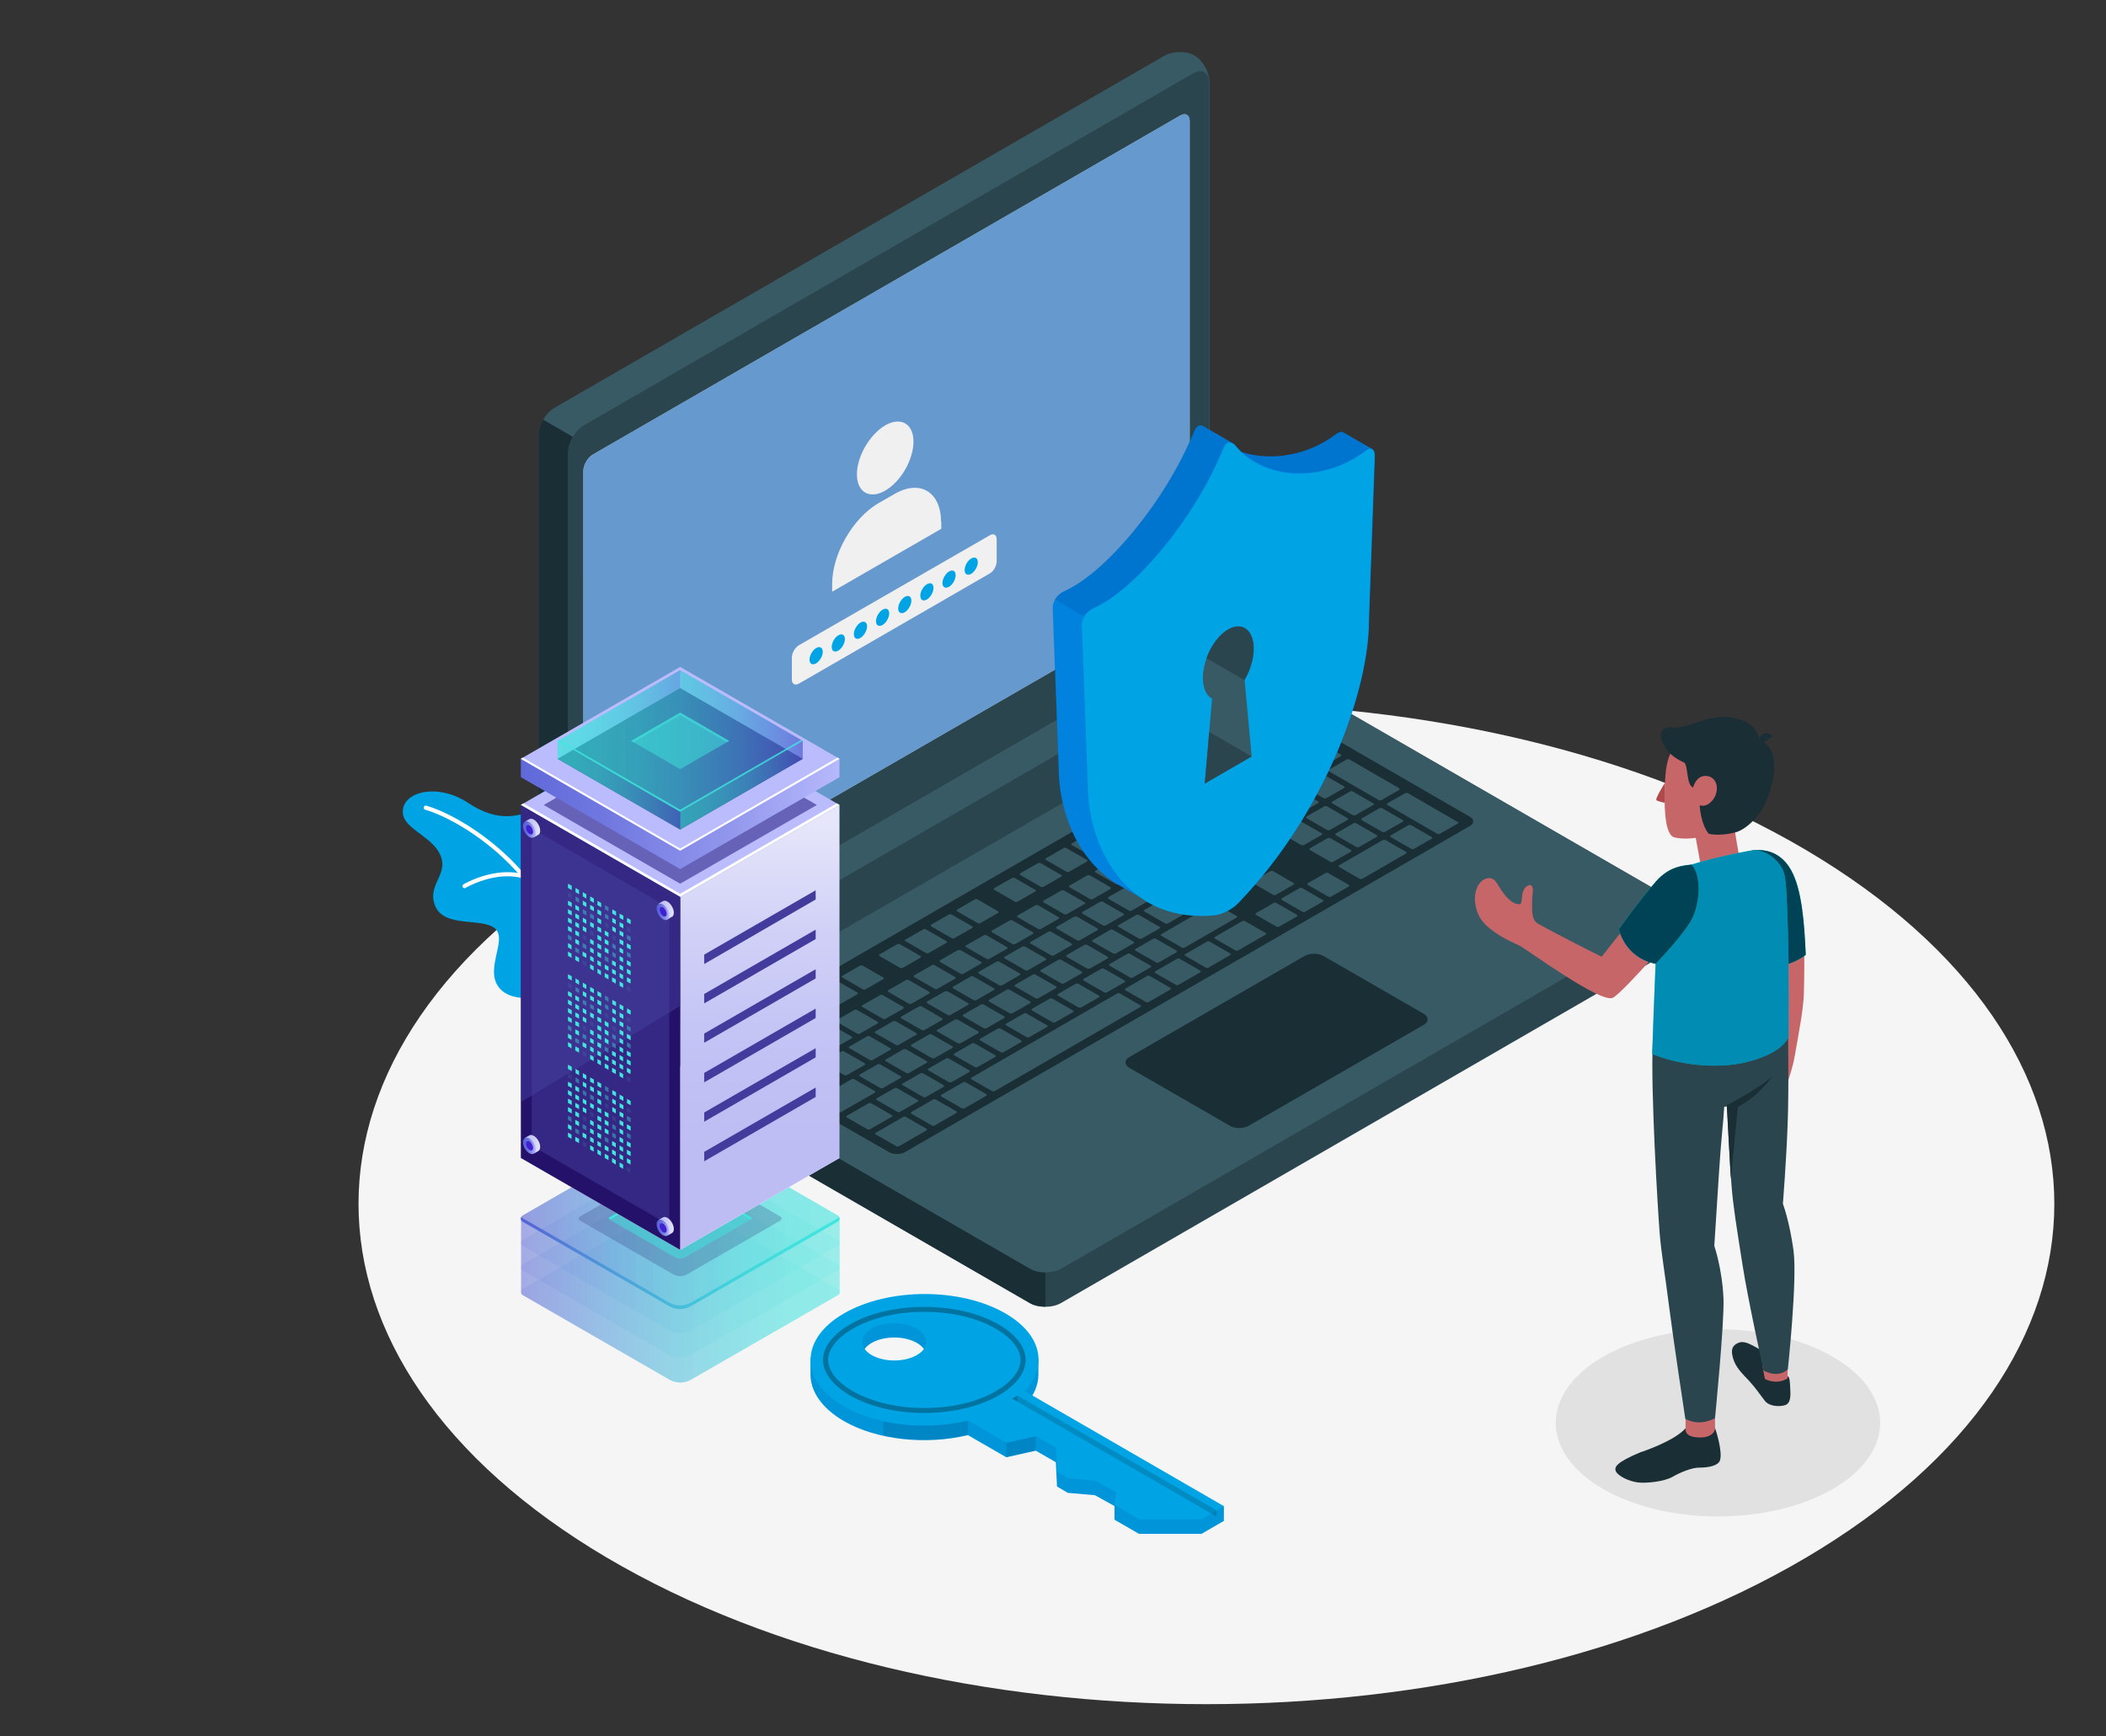 <?xml version="1.0" encoding="utf-8"?>
<!-- Generator: Adobe Illustrator 21.0.2, SVG Export Plug-In . SVG Version: 6.00 Build 0)  -->
<svg version="1.1" id="e9a400c3-14c4-48e9-ac4d-1e6d0c39fdb5"
	 xmlns="http://www.w3.org/2000/svg" xmlns:xlink="http://www.w3.org/1999/xlink" x="0px" y="0px" viewBox="0 0 893.6 736.8"
	 style="enable-background:new 0 0 893.6 736.8;" xml:space="preserve">
<rect x="0" y="0" width="893.6" height="736.8" fill="#333333" stroke="none"/>
<style type="text/css">
	.st0{fill:#F5F5F5;}
	.st1{fill:#E1E1E1;}
	.st2{fill:#00A4E5;}
	.st3{fill:#FFFFFF;}
	.st4{fill:#2B454E;}
	.st5{fill:#1A2E35;}
	.st6{fill:#375A64;}
	.st7{opacity:0.6;fill:#0055AB;}
	.st8{fill:#F0F0F0;}
	.st9{fill:#008BE8;}
	.st10{opacity:0.4;fill:#0055AB;}
	.st11{fill:#0055AB;}
	.st12{opacity:0.15;fill:#0055AB;}
	.st13{fill:#00A5F1;}
	.st14{opacity:0.1;}
	.st15{opacity:0.3;}
	.st16{opacity:0.15;}
	.st17{opacity:0.11;}
	.st18{fill:url(#SVGID_1_);}
	.st19{fill:url(#SVGID_2_);}
	.st20{fill:url(#SVGID_3_);}
	.st21{fill:url(#SVGID_4_);}
	.st22{opacity:0.5;fill:url(#SVGID_5_);}
	.st23{fill:url(#SVGID_6_);}
	.st24{opacity:0.2;}
	.st25{fill:#160A5B;}
	.st26{opacity:0.5;}
	.st27{fill:#40E6DE;}
	.st28{fill:url(#SVGID_7_);}
	.st29{fill:#BABCFD;}
	.st30{opacity:0.7;fill:#443C9C;}
	.st31{fill:url(#SVGID_8_);}
	.st32{fill:#24126A;}
	.st33{opacity:0.51;}
	.st34{fill:#443C9C;}
	.st35{fill:url(#SVGID_9_);}
	.st36{fill:url(#SVGID_10_);}
	.st37{fill:#3F21D1;}
	.st38{fill:url(#SVGID_11_);}
	.st39{fill:url(#SVGID_12_);}
	.st40{fill:url(#SVGID_13_);}
	.st41{fill:url(#SVGID_14_);}
	.st42{fill:url(#SVGID_15_);}
	.st43{fill:url(#SVGID_16_);}
	.st44{fill:url(#SVGID_17_);}
	.st45{fill:#0F054C;}
	.st46{opacity:0.5;fill:url(#SVGID_18_);}
	.st47{opacity:0.5;fill:url(#SVGID_19_);}
	.st48{opacity:0.5;fill:url(#SVGID_20_);}
	.st49{opacity:0.5;fill:url(#SVGID_21_);}
	.st50{opacity:0.5;fill:#40E6DE;}
	.st51{opacity:0.5;fill:url(#SVGID_22_);}
	.st52{opacity:0.5;fill:url(#SVGID_23_);}
	.st53{opacity:0.8;fill:#40E6DE;}
	.st54{opacity:0.1;fill:#40E6DE;}
	.st55{opacity:0.4;fill:#40E6DE;}
	.st56{fill:#C76668;}
	.st57{fill:#00DFBF;}
	.st58{fill:#004256;}
	.st59{opacity:0.6;}
	.st60{fill:#B0494C;}
</style>
<title>investing</title>
<g>
	<path id="Floor_4_" class="st0" d="M257.5,661c140.5,82.9,368.3,82.9,508.8,0c140.5-82.9,140.5-217.3,0-300.3
		c-140.5-82.9-368.3-82.9-508.8,0C117,443.6,117,578.1,257.5,661z"/>
	<path id="Shadows_1_" class="st1" d="M777.6,575.7c26.9,15.5,26.9,40.7,0,56.2c-26.9,15.5-70.5,15.5-97.3,0
		c-26.9-15.5-26.9-40.7,0-56.2C707.2,560.2,750.7,560.2,777.6,575.7z"/>
	<path id="XMLID_1526_" class="st2" d="M234.8,421.8c-0.9,0.5-17.2,5.1-23.2-2.9c-6-8,4-20.4-1.7-25c-5.7-4.6-21.5,0-25.3-9.6
		c-3.8-9.6,7.5-13.8,1.1-23.5c-4-6.1-13.8-9.5-14.7-15.2c-1.4-9.4,14.2-13.8,27.6-4.9c13.4,8.9,21.5,4.8,25.7,4.2
		s13.4,0.7,13.1,15.6C237.2,375.5,234.8,421.8,234.8,421.8z"/>
	<g id="XMLID_1524_">
		<path id="XMLID_1525_" class="st3" d="M235.9,400.6c-0.4,0-0.8-0.3-0.9-0.7c-4.7-28.3-37.5-51.3-54.6-56.3
			c-0.5-0.1-0.7-0.6-0.6-1.1c0.1-0.5,0.6-0.7,1.1-0.6c17.5,5.1,51.1,28.6,55.9,57.7c0.1,0.5-0.2,0.9-0.7,1
			C236,400.5,236,400.6,235.9,400.6z"/>
	</g>
	<g id="XMLID_1517_">
		<path id="XMLID_1518_" class="st3" d="M197.1,376.9c-0.3,0-0.6-0.2-0.8-0.4c-0.2-0.4-0.1-1,0.3-1.2c0.5-0.3,13.2-7.7,25.7-4.3
			c0.5,0.1,0.7,0.6,0.6,1.1c-0.1,0.5-0.6,0.8-1.1,0.6c-11.7-3.3-24.1,4-24.3,4.1C197.4,376.8,197.3,376.9,197.1,376.9z"/>
	</g>
	<path id="XMLID_30734_" class="st4" d="M241.1,432.6c0,4,3,9,6.7,11.2l189,109.1c3.7,2.2,9.8,2.2,13.5,0l258.5-149.3
		c3.7-2.2,6.7-7.2,6.7-11.2c0-4-3-9-6.7-11.2l-189-109.1c-3.7-2.2-9.8-2.2-13.5,0L247.9,421.4C244.2,423.6,241.1,428.6,241.1,432.6z
		"/>
	<path id="XMLID_980_" class="st5" d="M443.6,539.9v14.6c-2.4,0-4.9-0.5-6.7-1.6l-189-109.1c-3.7-2.1-6.7-7.2-6.7-11.2
		c0-3.8,2.7-8.4,6.1-10.8c-3,2.2-2.8,5.3,0.7,7.4l189,109.1C438.7,539.4,441.2,539.9,443.6,539.9z"/>
	<path id="XMLID_30732_" class="st6" d="M234.8,421.7c-3.5-2-6.3-7.1-6.3-11.4l0-225.5c0-4.3,3-9.5,6.7-11.7L493.8,23.8
		c3.7-2.2,9.6-2.3,13.1-0.2c3.5,2,6.3,7.1,6.3,11.4v225.5c0,4.3-3,9.5-6.7,11.7L247.9,421.4C244.2,423.6,238.3,423.7,234.8,421.7z"
		/>
	<path id="XMLID_979_" class="st5" d="M247.1,421.8c-3.7,1.7-9,1.7-12.3-0.2c-3.5-2-6.3-7.1-6.3-11.4V184.7c0-2.1,0.7-4.5,2-6.6
		l12.6,7.3v0c-1.2,2.1-2,4.5-2,6.6v225.5C241.1,421.5,243.7,423.3,247.1,421.8z"/>
	<path id="XMLID_30730_" class="st4" d="M241.1,192v225.5c0,4.3,3,6,6.7,3.9l258.5-149.3c3.7-2.2,6.7-7.4,6.7-11.7V35
		c0-4.3-3-6-6.7-3.9L247.9,180.4C244.2,182.5,241.1,187.7,241.1,192z"/>
	<path id="XMLID_30712_" class="st6" d="M247.9,429.2l189,109.1c3.7,2.2,9.8,2.2,13.5,0L708.9,389c3.7-2.2,3.7-5.6,0-7.8l-189-109.1
		c-3.7-2.2-9.8-2.2-13.5,0L247.9,421.4C244.2,423.6,244.2,427.1,247.9,429.2z"/>
	<path id="XMLID_30711_" class="st3" d="M251.5,192.9L500.8,49c2.2-1.3,4-0.2,4,2.3v195.2c0,2.6-1.8,5.7-4,7L251.5,397.4
		c-2.2,1.3-4,0.2-4-2.3V199.9C247.5,197.3,249.3,194.2,251.5,192.9z"/>
	<path id="XMLID_1_" class="st7" d="M251.5,192.9L500.8,49c2.2-1.3,4-0.2,4,2.3v195.2c0,2.6-1.8,5.7-4,7L251.5,397.4
		c-2.2,1.3-4,0.2-4-2.3V199.9C247.5,197.3,249.3,194.2,251.5,192.9z"/>
	<g id="XMLID_1364_">
		<path id="XMLID_1366_" class="st8" d="M375.6,180.5c6.6-3.8,12-0.7,12,6.9c0,7.7-5.4,17-12,20.8c-6.6,3.8-12,0.7-12-6.9
			C363.6,193.7,369,184.4,375.6,180.5z"/>
		<path id="XMLID_1365_" class="st8" d="M399.3,221.5c0-12.6-8.8-18.2-19.7-11.9l-6.8,3.9c-10.9,6.3-19.7,21.6-19.7,34.2v3.4
			l46.3-26.7V221.5z"/>
	</g>
	<path id="XMLID_1396_" class="st8" d="M422.7,227.7c-0.4-1-1.6-1.3-2.8-0.5L339,273.8c-0.8,0.5-1.6,1.3-2.1,2.2
		c-0.5,0.9-0.9,2-0.9,2.9v9.5c0,1.6,1,2.4,2.3,2c0.1,0,0.2-0.1,0.2-0.1c0.2-0.1,0.3-0.2,0.5-0.2l80.9-46.7c1.7-0.9,3-3.3,3-5.2v-9.5
		C422.9,228.5,422.8,228.1,422.7,227.7z"/>
	<g id="XMLID_1381_">
		<path id="XMLID_1393_" class="st2" d="M346.3,275c1.6-0.9,2.8-0.2,2.8,1.6s-1.3,4-2.8,4.9c-1.6,0.9-2.8,0.2-2.8-1.6
			C343.5,278.1,344.8,275.9,346.3,275z"/>
		<path id="XMLID_1392_" class="st2" d="M355.7,269.6c1.6-0.9,2.8-0.2,2.8,1.6c0,1.8-1.3,4-2.8,4.9c-1.6,0.9-2.8,0.2-2.8-1.6
			C352.9,272.7,354.2,270.5,355.7,269.6z"/>
		<path id="XMLID_1391_" class="st2" d="M365.1,264.2c1.6-0.9,2.8-0.2,2.8,1.6s-1.3,4-2.8,4.9c-1.6,0.9-2.8,0.2-2.8-1.6
			C362.3,267.3,363.6,265.1,365.1,264.2z"/>
		<path id="XMLID_1389_" class="st2" d="M374.5,258.7c1.6-0.9,2.8-0.2,2.8,1.6c0,1.8-1.3,4-2.8,4.9c-1.6,0.9-2.8,0.2-2.8-1.6
			C371.7,261.8,373,259.6,374.5,258.7z"/>
		<path id="XMLID_1385_" class="st2" d="M383.9,253.3c1.6-0.9,2.8-0.2,2.8,1.6s-1.3,4-2.8,4.9c-1.6,0.9-2.8,0.2-2.8-1.6
			S382.4,254.2,383.9,253.3z"/>
		<path id="XMLID_1384_" class="st2" d="M393.3,247.9c1.6-0.9,2.8-0.2,2.8,1.6c0,1.8-1.3,4-2.8,4.9c-1.6,0.9-2.8,0.2-2.8-1.6
			C390.5,251,391.8,248.8,393.3,247.9z"/>
		<path id="XMLID_1383_" class="st2" d="M402.7,242.5c1.6-0.9,2.8-0.2,2.8,1.6c0,1.8-1.3,4-2.8,4.9c-1.6,0.9-2.8,0.2-2.8-1.6
			C399.9,245.6,401.2,243.4,402.7,242.5z"/>
		<path id="XMLID_1382_" class="st2" d="M412.1,237c1.6-0.9,2.8-0.2,2.8,1.6c0,1.8-1.3,4-2.8,4.9c-1.6,0.9-2.8,0.2-2.8-1.6
			C409.3,240.2,410.5,237.9,412.1,237z"/>
	</g>
	<path id="XMLID_30710_" class="st4" d="M269.8,423.4l240-138.6c1.9-1.1,4.9-1.1,6.7,0l12.3,7.1c1.9,1.1,1.9,2.8,0,3.9l-240,138.5
		c-1.9,1.1-4.9,1.1-6.7,0l-12.2-7.1C268,426.2,268,424.4,269.8,423.4z"/>
	<path id="XMLID_30704_" class="st5" d="M301.5,441.6l240-138.6c1.9-1.1,4.9-1.1,6.7,0l75.5,43.6c1.9,1.1,1.9,2.8,0,3.9L384,488.9
		c-1.9,1.1-4.9,1.1-6.8,0l-75.8-43.4C299.6,444.4,299.6,442.7,301.5,441.6z"/>
	<path id="XMLID_172_" class="st6" d="M516.6,365.4l7.5-4.3c0.3-0.2,0.3-0.5,0-0.7l-8.7-5c-0.3-0.2-0.9-0.2-1.2,0l-7.5,4.3
		c-0.3,0.2-0.3,0.5,0,0.7l8.7,5C515.7,365.6,516.3,365.6,516.6,365.4z M501.8,348.2l-7.5,4.3c-0.3,0.2-0.3,0.5,0,0.7l8.7,5
		c0.3,0.2,0.9,0.2,1.2,0l7.5-4.3c0.3-0.2,0.3-0.5,0-0.7l-8.7-5C502.6,348,502.1,348,501.8,348.2z M477.5,362.2l-12.7,7.3
		c-0.3,0.2-0.3,0.5,0,0.7l8.7,5c0.3,0.2,0.9,0.2,1.2,0l12.7-7.3c0.3-0.2,0.3-0.5,0-0.7l-8.7-5C478.3,362,477.8,362,477.5,362.2z
		 M490.8,354.5l-7.5,4.3c-0.3,0.2-0.3,0.5,0,0.7l8.7,5c0.3,0.2,0.9,0.2,1.2,0l7.5-4.3c0.3-0.2,0.3-0.5,0-0.7l-8.7-5
		C491.6,354.3,491.1,354.3,490.8,354.5z M461.3,371.5l-7.5,4.3c-0.3,0.2-0.3,0.5,0,0.7l8.7,5c0.3,0.2,0.9,0.2,1.2,0l7.5-4.3
		c0.3-0.2,0.3-0.5,0-0.7l-8.7-5C462.2,371.4,461.6,371.3,461.3,371.5z M450.3,377.9l-7.5,4.3c-0.3,0.2-0.3,0.5,0,0.7l8.7,5
		c0.3,0.2,0.9,0.2,1.2,0l7.5-4.3c0.3-0.2,0.3-0.5,0-0.7l-8.7-5C451.2,377.7,450.6,377.7,450.3,377.9z M484.5,398.3l7.5-4.3
		c0.3-0.2,0.3-0.5,0-0.7l-8.7-5c-0.3-0.2-0.9-0.2-1.2,0l-7.5,4.3c-0.3,0.2-0.3,0.5,0,0.7l8.7,5C483.6,398.4,484.2,398.5,484.5,398.3
		z M473.5,404.6l7.5-4.3c0.3-0.2,0.3-0.5,0-0.7l-8.7-5c-0.3-0.2-0.9-0.2-1.2,0l-7.5,4.3c-0.3,0.2-0.3,0.5,0,0.7l8.7,5
		C472.7,404.8,473.2,404.8,473.5,404.6z M462.5,411l7.5-4.3c0.3-0.2,0.3-0.5,0-0.7l-8.7-5c-0.3-0.2-0.9-0.2-1.2,0l-7.5,4.3
		c-0.3,0.2-0.3,0.5,0,0.7l8.7,5C461.7,411.1,462.2,411.1,462.5,411z M451.5,417.3l7.5-4.3c0.3-0.2,0.3-0.5,0-0.7l-8.7-5
		c-0.3-0.2-0.9-0.2-1.2,0l-7.5,4.3c-0.3,0.2-0.3,0.5,0,0.7l8.7,5C450.7,417.5,451.2,417.5,451.5,417.3z M505.6,371.8l7.5-4.3
		c0.3-0.2,0.3-0.5,0-0.7l-8.7-5c-0.3-0.2-0.9-0.2-1.2,0l-7.5,4.3c-0.3,0.2-0.3,0.5,0,0.7l8.7,5C504.7,371.9,505.3,371.9,505.6,371.8
		z M495.5,391.9l16.8-9.7c0.3-0.2,0.3-0.5,0-0.7l-21.1-12.2c-0.3-0.2-0.9-0.2-1.2,0l-8.7,5c-0.3,0.2-0.3,0.5,0,0.7l11.2,6.4
		c0.3,0.2,0.4,0.5,0,0.7l-6.9,4c-0.3,0.2-0.3,0.5,0,0.7l8.7,5C494.6,392.1,495.2,392.1,495.5,391.9z M439.3,384.2l-7.5,4.3
		c-0.3,0.2-0.3,0.5,0,0.7l8.7,5c0.3,0.2,0.9,0.2,1.2,0l7.5-4.3c0.3-0.2,0.3-0.5,0-0.7l-8.7-5C440.2,384,439.7,384,439.3,384.2z
		 M428.4,390.6l-7.5,4.3c-0.3,0.2-0.3,0.5,0,0.7l8.7,5c0.3,0.2,0.9,0.2,1.2,0l7.5-4.3c0.3-0.2,0.3-0.5,0-0.7l-8.7-5
		C429.2,390.4,428.7,390.4,428.4,390.6z M373.5,461.7c0.3,0.2,0.9,0.2,1.2,0l7.5-4.3c0.3-0.2,0.3-0.5,0-0.7l-8.7-5
		c-0.3-0.2-0.9-0.2-1.2,0l-7.5,4.3c-0.3,0.2-0.3,0.5,0,0.7L373.5,461.7z M340.5,441.3l-7.5,4.3c-0.3,0.2-0.3,0.5,0,0.7l8.7,5
		c0.3,0.2,0.9,0.2,1.2,0l7.5-4.3c0.3-0.2,0.3-0.5,0-0.7l-8.7-5C341.4,441.1,340.8,441.1,340.5,441.3z M358.2,456.2
		c0.3,0.2,0.9,0.2,1.2,0l7.5-4.3c0.3-0.2,0.3-0.5,0-0.7l-8.7-5c-0.3-0.2-0.9-0.2-1.2,0l-7.5,4.3c-0.3,0.2-0.3,0.5,0,0.7L358.2,456.2
		z M392.9,465.5l7.5-4.3c0.3-0.2,0.3-0.5,0-0.7l-8.7-5c-0.3-0.2-0.9-0.2-1.2,0l-7.5,4.3c-0.3,0.2-0.3,0.5,0,0.7l8.7,5
		C392,465.7,392.5,465.7,392.9,465.5z M380.7,471.8c0.3,0.2,0.9,0.2,1.2,0l7.5-4.3c0.3-0.2,0.3-0.5,0-0.7l-8.7-5
		c-0.3-0.2-0.9-0.2-1.2,0l-7.5,4.3c-0.3,0.2-0.3,0.5,0,0.7L380.7,471.8z M351.5,434.9l-7.5,4.3c-0.3,0.2-0.3,0.5,0,0.7l8.7,5
		c0.3,0.2,0.9,0.2,1.2,0l7.5-4.3c0.3-0.2,0.3-0.5,0-0.7l-8.7-5C352.3,434.8,351.8,434.8,351.5,434.9z M406.4,403.2l-7.5,4.3
		c-0.3,0.2-0.3,0.5,0,0.7l8.7,5c0.3,0.2,0.9,0.2,1.2,0l7.5-4.3c0.3-0.2,0.3-0.5,0-0.7l-8.7-5C407.2,403.1,406.7,403.1,406.4,403.2z
		 M362.5,428.6l-7.5,4.3c-0.3,0.2-0.3,0.5,0,0.7l8.7,5c0.3,0.2,0.9,0.2,1.2,0l7.5-4.3c0.3-0.2,0.3-0.5,0-0.7l-8.7-5
		C363.3,428.4,362.8,428.4,362.5,428.6z M417.4,396.9l-7.5,4.3c-0.3,0.2-0.3,0.5,0,0.7l8.7,5c0.3,0.2,0.9,0.2,1.2,0l7.5-4.3
		c0.3-0.2,0.3-0.5,0-0.7l-8.7-5C418.2,396.7,417.7,396.7,417.4,396.9z M395.4,409.6l-7.5,4.3c-0.3,0.2-0.3,0.5,0,0.7l8.7,5
		c0.3,0.2,0.9,0.2,1.2,0l7.5-4.3c0.3-0.2,0.3-0.5,0-0.7l-8.7-5C396.3,409.4,395.7,409.4,395.4,409.6z M384.4,415.9l-7.5,4.3
		c-0.3,0.2-0.3,0.5,0,0.7l8.7,5c0.3,0.2,0.9,0.2,1.2,0l7.5-4.3c0.3-0.2,0.3-0.5,0-0.7l-8.7-5C385.3,415.7,384.7,415.7,384.4,415.9z
		 M373.4,422.3l-7.5,4.3c-0.3,0.2-0.3,0.5,0,0.7l8.7,5c0.3,0.2,0.9,0.2,1.2,0l7.5-4.3c0.3-0.2,0.3-0.5,0-0.7l-8.7-5
		C374.3,422.1,373.8,422.1,373.4,422.3z M429.6,430l7.5-4.3c0.3-0.2,0.3-0.5,0-0.7l-8.7-5c-0.3-0.2-0.9-0.2-1.2,0l-7.5,4.3
		c-0.3,0.2-0.3,0.5,0,0.7l8.7,5C428.7,430.1,429.3,430.2,429.6,430z M526,334.2l-7.5,4.3c-0.3,0.2-0.3,0.5,0,0.7l8.7,5
		c0.3,0.2,0.9,0.2,1.2,0l7.5-4.3c0.3-0.2,0.3-0.5,0-0.7l-8.7-5C526.9,334,526.4,334,526,334.2z M512.7,341.8l-7.5,4.3
		c-0.3,0.2-0.3,0.5,0,0.7l8.7,5c0.3,0.2,0.9,0.2,1.2,0l7.5-4.3c0.3-0.2,0.3-0.5,0-0.7l-8.7-5C513.6,341.7,513.1,341.6,512.7,341.8z
		 M537,327.8l-7.5,4.3c-0.3,0.2-0.3,0.5,0,0.7l8.7,5c0.3,0.2,0.9,0.2,1.2,0l7.5-4.3c0.3-0.2,0.3-0.5,0-0.7l-8.7-5
		C537.9,327.6,537.3,327.6,537,327.8z M480.2,386.4l7.5-4.3c0.3-0.2,0.3-0.5,0-0.7l-8.7-5c-0.3-0.2-0.9-0.2-1.2,0l-7.5,4.3
		c-0.3,0.2-0.3,0.5,0,0.7l8.7,5C479.3,386.6,479.9,386.6,480.2,386.4z M549.2,321.5c-0.3-0.2-0.9-0.2-1.2,0l-7.5,4.3
		c-0.3,0.2-0.3,0.5,0,0.7l8.7,5c0.3,0.2,0.9,0.2,1.2,0l7.5-4.3c0.3-0.2,0.3-0.5,0-0.7L549.2,321.5z M440.6,423.6l7.5-4.3
		c0.3-0.2,0.3-0.5,0-0.7l-8.7-5c-0.3-0.2-0.9-0.2-1.2,0l-7.5,4.3c-0.3,0.2-0.3,0.5,0,0.7l8.7,5C439.7,423.8,440.2,423.8,440.6,423.6
		z M575.2,345.9l7.5-4.3c0.3-0.2,0.3-0.5,0-0.7l-8.7-5c-0.3-0.2-0.9-0.2-1.2,0l-7.5,4.3c-0.3,0.2-0.3,0.5,0,0.7l8.7,5
		C574.4,346.1,574.9,346.1,575.2,345.9z M551.8,345.1l7.5-4.3c0.3-0.2,0.3-0.5,0-0.7l-8.7-5c-0.3-0.2-0.9-0.2-1.2,0l-7.5,4.3
		c-0.3,0.2-0.3,0.5,0,0.7l8.7,5C551,345.2,551.5,345.2,551.8,345.1z M561.6,328.7c-0.3-0.2-0.9-0.2-1.2,0l-7.5,4.3
		c-0.3,0.2-0.3,0.5,0,0.7l8.7,5c0.3,0.2,0.9,0.2,1.2,0l7.5-4.3c0.3-0.2,0.3-0.5,0-0.7L561.6,328.7z M563.9,327.3l21.1,12.2
		c0.3,0.2,0.9,0.2,1.2,0l7.5-4.3c0.3-0.2,0.3-0.5,0-0.7l-21.1-12.2c-0.3-0.2-0.9-0.2-1.2,0l-7.5,4.3
		C563.6,326.8,563.6,327.1,563.9,327.3z M538.4,341.3l-7.5,4.3c-0.3,0.2-0.3,0.5,0,0.7l8.7,5c0.3,0.2,0.9,0.2,1.2,0l7.5-4.3
		c0.3-0.2,0.3-0.5,0-0.7l-8.7-5C539.3,341.2,538.8,341.1,538.4,341.3z M455.8,389l-7.5,4.3c-0.3,0.2-0.3,0.5,0,0.7l8.7,5
		c0.3,0.2,0.9,0.2,1.2,0l7.5-4.3c0.3-0.2,0.3-0.5,0-0.7l-8.7-5C456.6,388.9,456.1,388.9,455.8,389z M563.1,352.2
		c0.3,0.2,0.9,0.2,1.2,0l7.5-4.3c0.3-0.2,0.3-0.5,0-0.7l-8.7-5c-0.3-0.2-0.9-0.2-1.2,0l-7.5,4.3c-0.3,0.2-0.3,0.5,0,0.7L563.1,352.2
		z M466.8,382.7l-7.5,4.3c-0.3,0.2-0.3,0.5,0,0.7l8.7,5c0.3,0.2,0.9,0.2,1.2,0l7.5-4.3c0.3-0.2,0.3-0.5,0-0.7l-8.7-5
		C467.6,382.5,467.1,382.5,466.8,382.7z M384.5,455.3c0.3,0.2,0.9,0.2,1.2,0l7.5-4.3c0.3-0.2,0.3-0.5,0-0.7l-8.7-5
		c-0.3-0.2-0.9-0.2-1.2,0l-7.5,4.3c-0.3,0.2-0.3,0.5,0,0.7L384.5,455.3z M367.9,439.8l-7.5,4.3c-0.3,0.2-0.3,0.5,0,0.7l8.7,5
		c0.3,0.2,0.9,0.2,1.2,0l7.5-4.3c0.3-0.2,0.3-0.5,0-0.7l-8.7-5C368.8,439.6,368.3,439.6,367.9,439.8z M396.6,449l7.5-4.3
		c0.3-0.2,0.3-0.5,0-0.7l-8.7-5c-0.3-0.2-0.9-0.2-1.2,0l-7.5,4.3c-0.3,0.2-0.3,0.5,0,0.7l8.7,5C395.8,449.2,396.3,449.2,396.6,449z
		 M407.6,442.7l7.5-4.3c0.3-0.2,0.3-0.5,0-0.7l-8.7-5c-0.3-0.2-0.9-0.2-1.2,0l-7.5,4.3c-0.3,0.2-0.3,0.5,0,0.7l8.7,5
		C406.8,442.8,407.3,442.8,407.6,442.7z M418.6,436.3l7.5-4.3c0.3-0.2,0.3-0.5,0-0.7l-8.7-5c-0.3-0.2-0.9-0.2-1.2,0l-7.5,4.3
		c-0.3,0.2-0.3,0.5,0,0.7l8.7,5C417.7,436.5,418.3,436.5,418.6,436.3z M378.9,433.4l-7.5,4.3c-0.3,0.2-0.3,0.5,0,0.7l8.7,5
		c0.3,0.2,0.9,0.2,1.2,0l7.5-4.3c0.3-0.2,0.3-0.5,0-0.7l-8.7-5C379.8,433.3,379.2,433.2,378.9,433.4z M389.9,427.1l-7.5,4.3
		c-0.3,0.2-0.3,0.5,0,0.7l8.7,5c0.3,0.2,0.9,0.2,1.2,0l7.5-4.3c0.3-0.2,0.3-0.5,0-0.7l-8.7-5C390.8,426.9,390.2,426.9,389.9,427.1z
		 M433.8,401.7l-7.5,4.3c-0.3,0.2-0.3,0.5,0,0.7l8.7,5c0.3,0.2,0.9,0.2,1.2,0l7.5-4.3c0.3-0.2,0.3-0.5,0-0.7l-8.7-5
		C434.7,401.6,434.1,401.5,433.8,401.7z M422.8,408.1l-7.5,4.3c-0.3,0.2-0.3,0.5,0,0.7l8.7,5c0.3,0.2,0.9,0.2,1.2,0l7.5-4.3
		c0.3-0.2,0.3-0.5,0-0.7l-8.7-5C423.7,407.9,423.2,407.9,422.8,408.1z M444.8,395.4l-7.5,4.3c-0.3,0.2-0.3,0.5,0,0.7l8.7,5
		c0.3,0.2,0.9,0.2,1.2,0l7.5-4.3c0.3-0.2,0.3-0.5,0-0.7l-8.7-5C445.7,395.2,445.1,395.2,444.8,395.4z M400.9,420.7l-7.5,4.3
		c-0.3,0.2-0.3,0.5,0,0.7l8.7,5c0.3,0.2,0.9,0.2,1.2,0l7.5-4.3c0.3-0.2,0.3-0.5,0-0.7l-8.7-5C401.7,420.6,401.2,420.6,400.9,420.7z
		 M411.9,414.4l-7.5,4.3c-0.3,0.2-0.3,0.5,0,0.7l8.7,5c0.3,0.2,0.9,0.2,1.2,0l7.5-4.3c0.3-0.2,0.3-0.5,0-0.7l-8.7-5
		C412.7,414.2,412.2,414.2,411.9,414.4z M403.8,459.2l7.5-4.3c0.3-0.2,0.3-0.5,0-0.7l-8.7-5c-0.3-0.2-0.9-0.2-1.2,0l-7.5,4.3
		c-0.3,0.2-0.3,0.5,0,0.7l8.7,5C403,459.3,403.5,459.4,403.8,459.2z M339.4,452.7l-8.7-5c-0.3-0.2-0.9-0.2-1.2,0L322,452
		c-0.3,0.2-0.3,0.5,0,0.7l8.7,5c0.3,0.2,0.9,0.2,1.2,0l7.5-4.3C339.8,453.2,339.7,452.9,339.4,452.7z M355.9,457.5l-8.7-5
		c-0.3-0.2-0.9-0.2-1.2,0l-11.6,6.7c-0.3,0.2-0.3,0.5,0,0.7l8.7,5c0.3,0.2,0.9,0.2,1.2,0l11.6-6.7
		C356.2,458,356.2,457.7,355.9,457.5z M326.1,443l-8.7-5c-0.3-0.2-0.9-0.2-1.2,0l-9.2,5.3c-0.3,0.2-0.3,0.5,0,0.7l8.7,5
		c0.3,0.2,0.9,0.2,1.2,0l9.2-5.3C326.4,443.5,326.4,443.2,326.1,443z M333.2,438.9c0.3,0.2,0.9,0.2,1.2,0l7.5-4.3
		c0.3-0.2,0.3-0.5,0-0.7l-8.7-5c-0.3-0.2-0.9-0.2-1.2,0l-7.5,4.3c-0.3,0.2-0.3,0.5,0,0.7L333.2,438.9z M371.2,463l-8.7-5
		c-0.3-0.2-0.9-0.2-1.2,0l-14.5,8.3c-0.3,0.2-0.3,0.5,0,0.7l8.7,5c0.3,0.2,0.9,0.2,1.2,0l14.5-8.3
		C371.5,463.5,371.5,463.2,371.2,463z M378.4,473.2l-8.7-5c-0.3-0.2-0.9-0.2-1.2,0l-9.2,5.3c-0.3,0.2-0.3,0.5,0,0.7l8.7,5
		c0.3,0.2,0.9,0.2,1.2,0l9.2-5.3C378.7,473.7,378.7,473.4,378.4,473.2z M414.8,391.7c0.3,0.2,0.9,0.2,1.2,0l7.5-4.3
		c0.3-0.2,0.3-0.5,0-0.7l-8.7-5c-0.3-0.2-0.9-0.2-1.2,0l-7.5,4.3c-0.3,0.2-0.3,0.5,0,0.7L414.8,391.7z M392.9,404.4
		c0.3,0.2,0.9,0.2,1.2,0l7.5-4.3c0.3-0.2,0.3-0.5,0-0.7l-8.7-5c-0.3-0.2-0.9-0.2-1.2,0l-7.5,4.3c-0.3,0.2-0.3,0.5,0,0.7L392.9,404.4
		z M344.1,432.5c0.3,0.2,0.9,0.2,1.2,0l7.5-4.3c0.3-0.2,0.3-0.5,0-0.7l-8.7-5c-0.3-0.2-0.9-0.2-1.2,0l-7.5,4.3
		c-0.3,0.2-0.3,0.5,0,0.7L344.1,432.5z M403.8,398.1c0.3,0.2,0.9,0.2,1.2,0l7.5-4.3c0.3-0.2,0.3-0.5,0-0.7l-8.7-5
		c-0.3-0.2-0.9-0.2-1.2,0l-7.5,4.3c-0.3,0.2-0.3,0.5,0,0.7L403.8,398.1z M381.9,410.7c0.3,0.2,0.9,0.2,1.2,0l7.5-4.3
		c0.3-0.2,0.3-0.5,0-0.7l-8.7-5c-0.3-0.2-0.9-0.2-1.2,0l-7.5,4.3c-0.3,0.2-0.3,0.5,0,0.7L381.9,410.7z M384.4,474
		c-0.3-0.2-0.9-0.2-1.2,0l-11.6,6.7c-0.3,0.2-0.3,0.5,0,0.7l8.7,5c0.3,0.2,0.9,0.2,1.2,0l11.6-6.7c0.3-0.2,0.3-0.5,0-0.7L384.4,474z
		 M366.1,419.8c0.3,0.2,0.9,0.2,1.2,0l7.5-4.3c0.3-0.2,0.3-0.5,0-0.7l-8.7-5c-0.3-0.2-0.9-0.2-1.2,0l-7.5,4.3
		c-0.3,0.2-0.3,0.5,0,0.7L366.1,419.8z M355.1,426.2c0.3,0.2,0.9,0.2,1.2,0l7.5-4.3c0.3-0.2,0.3-0.5,0-0.7l-8.7-5
		c-0.3-0.2-0.9-0.2-1.2,0l-7.5,4.3c-0.3,0.2-0.3,0.5,0,0.7L355.1,426.2z M587.9,356.5c-0.3-0.2-0.9-0.2-1.2,0l-18.5,10.7
		c-0.3,0.2-0.3,0.5,0,0.7l8.7,5c0.3,0.2,0.9,0.2,1.2,0l18.5-10.7c0.3-0.2,0.3-0.5,0-0.7L587.9,356.5z M563.6,370.5
		c-0.3-0.2-0.9-0.2-1.2,0l-7.5,4.3c-0.3,0.2-0.3,0.5,0,0.7l8.7,5c0.3,0.2,0.9,0.2,1.2,0l7.5-4.3c0.3-0.2,0.3-0.5,0-0.7L563.6,370.5z
		 M414.8,452.8l7.5-4.3c0.3-0.2,0.3-0.5,0-0.7l-8.7-5c-0.3-0.2-0.9-0.2-1.2,0l-7.5,4.3c-0.3,0.2-0.3,0.5,0,0.7l8.7,5
		C414,453,414.5,453,414.8,452.8z M541.6,383.2c-0.3-0.2-0.9-0.2-1.2,0l-7.5,4.3c-0.3,0.2-0.3,0.5,0,0.7l8.7,5
		c0.3,0.2,0.9,0.2,1.2,0l7.5-4.3c0.3-0.2,0.3-0.5,0-0.7L541.6,383.2z M598.8,350.2c-0.3-0.2-0.9-0.2-1.2,0l-7.5,4.3
		c-0.3,0.2-0.3,0.5,0,0.7l8.7,5c0.3,0.2,0.9,0.2,1.2,0l7.5-4.3c0.3-0.2,0.3-0.5,0-0.7L598.8,350.2z M618.5,348.8l-21.1-12.2
		c-0.3-0.2-0.9-0.2-1.2,0l-7.5,4.3c-0.3,0.2-0.3,0.5,0,0.7l21.1,12.2c0.3,0.2,0.9,0.2,1.2,0l7.5-4.3
		C618.9,349.4,618.9,349,618.5,348.8z M500.6,406.9c-0.3-0.2-0.9-0.2-1.2,0l-9.2,5.3c-0.3,0.2-0.3,0.5,0,0.7l8.7,5
		c0.3,0.2,0.9,0.2,1.2,0l9.2-5.3c0.3-0.2,0.3-0.5,0-0.7L500.6,406.9z M528.3,390.9c-0.3-0.2-0.9-0.2-1.2,0l-11.6,6.7
		c-0.3,0.2-0.3,0.5,0,0.7l8.7,5c0.3,0.2,0.9,0.2,1.2,0l11.6-6.7c0.3-0.2,0.3-0.5,0-0.7L528.3,390.9z M475.2,421.6
		c-0.3-0.2-0.9-0.2-1.2,0l-61.8,35.7c-0.3,0.2-0.3,0.5,0,0.7l8.7,5c0.3,0.2,0.9,0.2,1.2,0l61.8-35.7c0.3-0.2,0.3-0.5,0-0.7
		L475.2,421.6z M409.8,459.3c-0.3-0.2-0.9-0.2-1.2,0l-9.2,5.3c-0.3,0.2-0.3,0.5,0,0.7l8.7,5c0.3,0.2,0.9,0.2,1.2,0l9.2-5.3
		c0.3-0.2,0.3-0.5,0-0.7L409.8,459.3z M487.9,414.2c-0.3-0.2-0.9-0.2-1.2,0l-9.2,5.3c-0.3,0.2-0.3,0.5,0,0.7l8.7,5
		c0.3,0.2,0.9,0.2,1.2,0l9.2-5.3c0.3-0.2,0.3-0.5,0-0.7L487.9,414.2z M397.1,466.6c-0.3-0.2-0.9-0.2-1.2,0l-9.2,5.3
		c-0.3,0.2-0.3,0.5,0,0.7l8.7,5c0.3,0.2,0.9,0.2,1.2,0l9.2-5.3c0.3-0.2,0.3-0.5,0-0.7L397.1,466.6z M513.3,399.6
		c-0.3-0.2-0.9-0.2-1.2,0l-9.2,5.3c-0.3,0.2-0.3,0.5,0,0.7l8.7,5c0.3,0.2,0.9,0.2,1.2,0l9.2-5.3c0.3-0.2,0.3-0.5,0-0.7L513.3,399.6z
		 M552.6,376.9c-0.3-0.2-0.9-0.2-1.2,0l-7.5,4.3c-0.3,0.2-0.3,0.5,0,0.7l8.7,5c0.3,0.2,0.9,0.2,1.2,0l7.5-4.3c0.3-0.2,0.3-0.5,0-0.7
		L552.6,376.9z M576.7,359.4l7.5-4.3c0.3-0.2,0.3-0.5,0-0.7l-8.7-5c-0.3-0.2-0.9-0.2-1.2,0l-7.5,4.3c-0.3,0.2-0.3,0.5,0,0.7l8.7,5
		C575.8,359.6,576.4,359.6,576.7,359.4z M527.6,359.1l7.5-4.3c0.3-0.2,0.3-0.5,0-0.7l-8.7-5c-0.3-0.2-0.9-0.2-1.2,0l-7.5,4.3
		c-0.3,0.2-0.3,0.5,0,0.7l8.7,5C526.7,359.2,527.3,359.3,527.6,359.1z M502.7,402.1l22-12.7c0.3-0.2,0.3-0.5,0-0.7l-8.7-5
		c-0.3-0.2-0.9-0.2-1.2,0l-22,12.7c-0.3,0.2-0.3,0.5,0,0.7l8.7,5C501.8,402.3,502.4,402.3,502.7,402.1z M564.5,365.7
		c0.3,0.2,0.9,0.2,1.2,0l7.5-4.3c0.3-0.2,0.3-0.5,0-0.7l-8.7-5c-0.3-0.2-0.9-0.2-1.2,0l-7.5,4.3c-0.3,0.2-0.3,0.5,0,0.7L564.5,365.7
		z M553.3,358.6l7.5-4.3c0.3-0.2,0.3-0.5,0-0.7l-8.7-5c-0.3-0.2-0.9-0.2-1.2,0l-7.5,4.3c-0.3,0.2-0.3,0.5,0,0.7l8.7,5
		C552.4,358.7,553,358.7,553.3,358.6z M491.7,408.4l7.5-4.3c0.3-0.2,0.3-0.5,0-0.7l-8.7-5c-0.3-0.2-0.9-0.2-1.2,0l-7.5,4.3
		c-0.3,0.2-0.3,0.5,0,0.7l8.7,5C490.8,408.6,491.4,408.6,491.7,408.4z M540.2,379.7c0.3,0.2,0.9,0.2,1.2,0l7.5-4.3
		c0.3-0.2,0.3-0.5,0-0.7l-8.7-5c-0.3-0.2-0.9-0.2-1.2,0l-7.5,4.3c-0.3,0.2-0.3,0.5,0,0.7L540.2,379.7z M436.8,440.1l7.5-4.3
		c0.3-0.2,0.3-0.5,0-0.7l-8.7-5c-0.3-0.2-0.9-0.2-1.2,0l-7.5,4.3c-0.3,0.2-0.3,0.5,0,0.7l8.7,5C435.9,440.3,436.5,440.3,436.8,440.1
		z M447.8,433.8l7.5-4.3c0.3-0.2,0.3-0.5,0-0.7l-8.7-5c-0.3-0.2-0.9-0.2-1.2,0l-7.5,4.3c-0.3,0.2-0.3,0.5,0,0.7l8.7,5
		C446.9,434,447.5,434,447.8,433.8z M425.8,446.5l7.5-4.3c0.3-0.2,0.3-0.5,0-0.7l-8.7-5c-0.3-0.2-0.9-0.2-1.2,0l-7.5,4.3
		c-0.3,0.2-0.3,0.5,0,0.7l8.7,5C425,446.7,425.5,446.7,425.8,446.5z M469.7,421.1l7.5-4.3c0.3-0.2,0.3-0.5,0-0.7l-8.7-5
		c-0.3-0.2-0.9-0.2-1.2,0l-7.5,4.3c-0.3,0.2-0.3,0.5,0,0.7l8.7,5C468.9,421.3,469.4,421.3,469.7,421.1z M458.8,427.5l7.5-4.3
		c0.3-0.2,0.3-0.5,0-0.7l-8.7-5c-0.3-0.2-0.9-0.2-1.2,0l-7.5,4.3c-0.3,0.2-0.3,0.5,0,0.7l8.7,5C457.9,427.6,458.4,427.6,458.8,427.5
		z M480.7,414.8l7.5-4.3c0.3-0.2,0.3-0.5,0-0.7l-8.7-5c-0.3-0.2-0.9-0.2-1.2,0l-7.5,4.3c-0.3,0.2-0.3,0.5,0,0.7l8.7,5
		C479.9,415,480.4,415,480.7,414.8z M531,321c0.3,0.2,0.9,0.2,1.2,0l7.5-4.3c0.3-0.2,0.3-0.5,0-0.7l-2.3-1.3c-0.3-0.2-0.9-0.2-1.2,0
		l-7.5,4.3c-0.3,0.2-0.3,0.5,0,0.7L531,321z M476.9,355.9c0.3,0.2,0.9,0.2,1.2,0l7.5-4.3c0.3-0.2,0.3-0.5,0-0.7l-8.7-5
		c-0.3-0.2-0.9-0.2-1.2,0l-7.5,4.3c-0.3,0.2-0.3,0.5,0,0.7L476.9,355.9z M498.9,343.2c0.3,0.2,0.9,0.2,1.2,0l7.5-4.3
		c0.3-0.2,0.3-0.5,0-0.7l-8.7-5c-0.3-0.2-0.9-0.2-1.2,0l-7.5,4.3c-0.3,0.2-0.3,0.5,0,0.7L498.9,343.2z M463.5,363.6
		c0.3,0.2,0.9,0.2,1.2,0l7.5-4.3c0.3-0.2,0.3-0.5,0-0.7l-8.7-5c-0.3-0.2-0.9-0.2-1.2,0l-7.5,4.3c-0.3,0.2-0.3,0.5,0,0.7L463.5,363.6
		z M487.9,349.5c0.3,0.2,0.9,0.2,1.2,0l7.5-4.3c0.3-0.2,0.3-0.5,0-0.7l-8.7-5c-0.3-0.2-0.9-0.2-1.2,0l-7.5,4.3
		c-0.3,0.2-0.3,0.5,0,0.7L487.9,349.5z M441.6,376.3c0.3,0.2,0.9,0.2,1.2,0l7.5-4.3c0.3-0.2,0.3-0.5,0-0.7l-8.7-5
		c-0.3-0.2-0.9-0.2-1.2,0l-7.5,4.3c-0.3,0.2-0.3,0.5,0,0.7L441.6,376.3z M452.5,369.9c0.3,0.2,0.9,0.2,1.2,0l7.5-4.3
		c0.3-0.2,0.3-0.5,0-0.7l-8.7-5c-0.3-0.2-0.9-0.2-1.2,0l-7.5,4.3c-0.3,0.2-0.3,0.5,0,0.7L452.5,369.9z M509,333.7
		c0.3,0.2,0.9,0.2,1.2,0l7.5-4.3c0.3-0.2,0.3-0.5,0-0.7l-2.3-1.3c-0.3-0.2-0.9-0.2-1.2,0l-7.5,4.3c-0.3,0.2-0.3,0.5,0,0.7L509,333.7
		z M541.9,314.6c0.3,0.2,0.9,0.2,1.2,0l7.5-4.3c0.3-0.2,0.3-0.5,0-0.7l-2.3-1.3c-0.3-0.2-0.9-0.2-1.2,0l-7.5,4.3
		c-0.3,0.2-0.3,0.5,0,0.7L541.9,314.6z M560.2,325.2c0.3,0.2,0.9,0.2,1.2,0l7.5-4.3c0.3-0.2,0.3-0.5,0-0.7l-8.7-5
		c-0.3-0.2-0.9-0.2-1.2,0l-7.5,4.3c-0.3,0.2-0.3,0.5,0,0.7L560.2,325.2z M587.7,353l7.5-4.3c0.3-0.2,0.3-0.5,0-0.7l-8.7-5
		c-0.3-0.2-0.9-0.2-1.2,0l-7.5,4.3c-0.3,0.2-0.3,0.5,0,0.7l8.7,5C586.8,353.2,587.3,353.2,587.7,353z M520,327.3
		c0.3,0.2,0.9,0.2,1.2,0l7.5-4.3c0.3-0.2,0.3-0.5,0-0.7l-2.3-1.3c-0.3-0.2-0.9-0.2-1.2,0l-7.5,4.3c-0.3,0.2-0.3,0.5,0,0.7L520,327.3
		z M430.6,382.6c0.3,0.2,0.9,0.2,1.2,0l7.5-4.3c0.3-0.2,0.3-0.5,0-0.7l-8.7-5c-0.3-0.2-0.9-0.2-1.2,0l-7.5,4.3
		c-0.3,0.2-0.3,0.5,0,0.7L430.6,382.6z"/>
	<path id="XMLID_168_" class="st5" d="M479.3,448.5l74.2-42.8c2.2-1.3,5.9-1.3,8.1,0l42.5,24.5c2.2,1.3,2.2,3.4,0,4.7l-74.2,42.8
		c-2.2,1.3-5.9,1.3-8.1,0l-42.5-24.5C477,451.9,477,449.8,479.3,448.5z"/>
	<g>
		<path id="XMLID_1436_" class="st9" d="M582.3,190.6C582.3,190.6,582.3,190.6,582.3,190.6L582.3,190.6l-12.5-7.2
			c-0.7-0.3-1.8,0-3,0.9c-11.6,8.9-27.2,11.6-39.9,7.6c-0.8-0.8-1.6-1.6-2.3-2.4c-0.1-0.1-0.2-0.2-0.2-0.3h0
			c-0.4-0.5-0.9-0.8-1.3-1.1l-0.2-0.1l-12.5-7.2c-1.4-0.7-2.7,0-3.6,2.1c-12,29.9-37.7,60.2-54.8,67.8c-1.3,0.6-2.5,1.4-3.4,2.5
			c-1.2,1.4-2,3.1-1.9,4.9l2.5,67.2c0,19.4,8.2,39.9,24.9,49.9l12.9,7.4l0.2,0.1c6.4,3.7,14,5.8,22.9,5.8c1.8,0,3.6-0.1,5.5-0.3
			c3.2-0.3,7.5-2.6,9.7-4.9c37.4-38.6,55.6-90.9,55.6-119.8l2.5-70.3C583.3,191.9,582.9,191,582.3,190.6z"/>
		<g>
			<path id="XMLID_1457_" class="st2" d="M583.2,193.4l-2.5,70.3c0,28.9-18.2,81.2-55.6,119.8c-2.2,2.3-6.6,4.6-9.7,4.9
				c-1.9,0.2-3.7,0.3-5.5,0.3c-8.8,0-16.5-2.1-22.9-5.8l-0.2-0.1l-0.4-0.3c-16.7-10-24.9-30.5-24.9-49.9l-2.5-67.2
				c-0.1-1.8,0.7-3.5,1.9-4.9c0.9-1.1,2.1-1.9,3.4-2.5c17.1-7.6,42.8-37.9,54.8-67.8c0.9-2.1,2.2-2.8,3.6-2.1l0,0l0.2,0.1
				c0.4,0.2,0.9,0.6,1.3,1.1h0c0.1,0.1,0.2,0.2,0.2,0.3c12.8,14.9,37.9,14.9,54.7,2c1.3-1,2.3-1.3,3-0.9l0.1,0.1c0,0,0,0,0,0
				C582.9,191,583.3,191.9,583.2,193.4z"/>
			<g id="XMLID_1433_">
				<path id="XMLID_1454_" class="st10" d="M582.2,190.5c-0.7-0.3-1.8,0-3,0.9c-15.8,12.1-39,12.8-52.3,0.4
					c12.7,4.1,28.3,1.3,39.9-7.6c1.3-1,2.3-1.3,3-0.9L582.2,190.5z"/>
				<path id="XMLID_1458_" class="st10" d="M522.7,188c-1.4-0.7-2.7,0-3.6,2.1c-12,29.9-37.7,60.2-54.8,67.8
					c-1.3,0.6-2.5,1.4-3.4,2.5c-0.3,0.4-0.6,0.8-0.9,1.2l-12.4-7.2c0.2-0.4,0.5-0.8,0.8-1.2c0.2-0.2,0.4-0.4,0.6-0.6l0,0
					c0.1-0.1,0.1-0.1,0.2-0.2c0.1-0.1,0.1-0.1,0.2-0.2c0.7-0.6,1.5-1.1,2.4-1.5c17.1-7.6,42.8-37.9,54.8-67.8
					c0.9-2.1,2.1-2.8,3.6-2.1L522.7,188z"/>
				<path id="XMLID_1463_" class="st11" d="M449.1,252.7c0.1-0.1,0.1-0.1,0.2-0.2C449.2,252.6,449.1,252.7,449.1,252.7
					C449.1,252.7,449,252.7,449.1,252.7z"/>
				<path id="XMLID_1455_" class="st12" d="M449.3,252.5c-0.1,0.1-0.1,0.2-0.2,0.2c0,0,0,0,0,0C449.1,252.6,449.2,252.6,449.3,252.5
					z"/>
			</g>
			<path id="XMLID_1453_" class="st12" d="M487.1,382.8l-0.2-0.1l-12.9-7.5c-16.7-10-24.9-30.5-24.9-49.9l-2.5-67.2
				c0-1.3,0.4-2.6,1.1-3.7l12.4,7.2c-0.7,1.1-1.1,2.4-1,3.7l2.5,67.2c0,19.4,8.2,39.9,24.9,49.9l0.4,0.3L487.1,382.8z"/>
			<g id="XMLID_308_">
				<path id="XMLID_332_" class="st6" d="M531.1,321l-19.9,11.5l3.1-36c-2.4-1.3-3.9-4.4-3.9-8.8c0-7.9,4.8-17.1,10.8-20.6
					c5.9-3.4,10.8,0.2,10.8,8.1c0,4.4-1.5,9.3-3.9,13.3L531.1,321z"/>
				<polygon id="XMLID_327_" class="st4" points="531.1,321 513.1,310.6 511.2,332.5 				"/>
				<path id="XMLID_313_" class="st4" d="M521.1,267.1c-3.9,2.2-7.3,7-9.2,12.2l16.1,9.3l0,0c2.4-4,3.9-8.9,3.9-13.3
					C531.9,267.3,527.1,263.7,521.1,267.1z"/>
			</g>
		</g>
	</g>
	<g>
		<path id="XMLID_369_" class="st13" d="M343.9,577.1l0,6.1c0,7.2,4.7,14.3,14.1,19.8c14.2,8.2,35.1,10.2,52.7,6l16.3,9.4l12.5-2.8
			l8.5,4.9l0.5,10.3l4.6,2.7l11.5,1l8.3,4.6v5.8l10.4,6h26.5l9.5-5.5v-6.1l-84.6-42.7c3.9-4.1,5.9-8.7,5.9-13.3l0-6.2
			c-1.3-5.9-6.2-9-14.1-13.6c-18.9-10.9-49.4-10.9-68.3,0C349.6,568.4,344.8,570.7,343.9,577.1z M369.8,569.9c5.3-3.1,14-3.1,19.3,0
			c5.3,3.1,5.3,8.1,0,11.2c-5.3,3.1-14,3.1-19.3,0C364.5,578,364.5,573,369.8,569.9z"/>
		<path id="XMLID_306_" class="st14" d="M343.9,577.1l0,6.1c0,7.2,4.7,14.3,14.1,19.8c14.2,8.2,35.1,10.2,52.7,6l16.3,9.4l12.5-2.8
			l8.5,4.9l0.5,10.3l4.6,2.7l11.5,1l8.3,4.6v5.8l10.4,6h26.5l9.5-5.5v-6.1l-84.6-42.7c3.9-4.1,5.9-8.7,5.9-13.3l0-6.2
			c-1.3-5.9-6.2-9-14.1-13.6c-18.9-10.9-49.4-10.9-68.3,0C349.6,568.4,344.8,570.7,343.9,577.1z M369.8,569.9c5.3-3.1,14-3.1,19.3,0
			c5.3,3.1,5.3,8.1,0,11.2c-5.3,3.1-14,3.1-19.3,0C364.5,578,364.5,573,369.8,569.9z"/>
		<path id="XMLID_1237_" class="st14" d="M374.8,603.1v6.1c11.5,2.6,24.4,2.5,35.9-0.3v-6.1C399.3,605.5,386.4,605.6,374.8,603.1z"
			/>
		<polygon id="XMLID_383_" class="st14" points="427,612.2 427,618.3 439.5,615.5 439.5,609.4 		"/>
		<g>
			<path id="XMLID_377_" class="st2" d="M358.1,596.8c14.2,8.2,35.1,10.2,52.7,6l16.3,9.4l12.5-2.8l8.5,4.9l0.5,10.3l4.6,2.7l11.5,1
				l9,5l-0.7,5.4l10.4,6h26.5l9.5-5.5l-84.6-48.9c10-10.6,7.2-24.1-8.3-33c-18.9-10.9-49.4-10.9-68.3,0
				C339.2,568.2,339.2,585.9,358.1,596.8z M369.8,563.8c5.3-3.1,14-3.1,19.3,0c5.3,3.1,5.3,8.1,0,11.2c-5.3,3.1-14,3.1-19.3,0
				C364.5,571.9,364.5,566.9,369.8,563.8z"/>
			<path class="st15" d="M392.2,599.6c-12,0-23.1-2.6-31.5-7.4c-7.3-4.2-11.5-9.7-11.5-15.1c0-5.4,4.2-10.9,11.5-15.1
				c8.3-4.8,19.5-7.4,31.5-7.4c12,0,23.1,2.6,31.5,7.4c7.3,4.2,11.5,9.7,11.5,15.1c0,5.4-4.2,10.9-11.5,15.1
				C415.4,596.9,404.2,599.6,392.2,599.6z M392.2,556.7c-11.6,0-22.4,2.5-30.4,7.2c-6.6,3.8-10.4,8.6-10.4,13.2
				c0,4.6,3.8,9.4,10.4,13.2c8,4.6,18.8,7.2,30.4,7.2c11.6,0,22.4-2.5,30.4-7.2c6.6-3.8,10.4-8.6,10.4-13.2c0-4.6-3.8-9.4-10.4-13.2
				C414.6,559.2,403.8,556.7,392.2,556.7z"/>
			<polygon id="XMLID_367_" class="st16" points="516.2,640.9 516.2,643.6 429.4,593.5 431.7,592.2 			"/>
		</g>
		<polygon id="XMLID_350_" class="st16" points="431.7,592.2 431.7,594.8 429.4,593.5 		"/>
	</g>
	<g>
		<g>
			<g>
				<g>
					<g class="st17">
						<linearGradient id="SVGID_1_" gradientUnits="userSpaceOnUse" x1="221.014" y1="548.332" x2="356.218" y2="548.332">
							<stop  offset="0" style="stop-color:#5661D5"/>
							<stop  offset="6.462777e-02" style="stop-color:#5470D6"/>
							<stop  offset="0.273" style="stop-color:#4D9AD9"/>
							<stop  offset="0.476" style="stop-color:#47BBDB"/>
							<stop  offset="0.669" style="stop-color:#43D3DD"/>
							<stop  offset="0.848" style="stop-color:#41E1DE"/>
							<stop  offset="1" style="stop-color:#40E6DE"/>
						</linearGradient>
						<path class="st18" d="M293.8,511.4c-3.2-1.9-7.2-1.9-10.4,0L221.7,547c-1,0.6-1,2,0,2.5l62.3,35.9c2.8,1.6,6.3,1.6,9.1,0
							l62.4-35.9c1-0.6,1-2,0-2.5L293.8,511.4z"/>
					</g>
					<g class="st17">
						<linearGradient id="SVGID_2_" gradientUnits="userSpaceOnUse" x1="221.014" y1="537.932" x2="356.218" y2="537.932">
							<stop  offset="0" style="stop-color:#5661D5"/>
							<stop  offset="6.462777e-02" style="stop-color:#5470D6"/>
							<stop  offset="0.273" style="stop-color:#4D9AD9"/>
							<stop  offset="0.476" style="stop-color:#47BBDB"/>
							<stop  offset="0.669" style="stop-color:#43D3DD"/>
							<stop  offset="0.848" style="stop-color:#41E1DE"/>
							<stop  offset="1" style="stop-color:#40E6DE"/>
						</linearGradient>
						<path class="st19" d="M293.8,501c-3.2-1.9-7.2-1.9-10.4,0l-61.7,35.6c-1,0.6-1,2,0,2.5L284,575c2.8,1.6,6.3,1.6,9.1,0
							l62.4-35.9c1-0.6,1-2,0-2.5L293.8,501z"/>
					</g>
					<g class="st17">
						<linearGradient id="SVGID_3_" gradientUnits="userSpaceOnUse" x1="221.014" y1="527.531" x2="356.218" y2="527.531">
							<stop  offset="0" style="stop-color:#5661D5"/>
							<stop  offset="6.462777e-02" style="stop-color:#5470D6"/>
							<stop  offset="0.273" style="stop-color:#4D9AD9"/>
							<stop  offset="0.476" style="stop-color:#47BBDB"/>
							<stop  offset="0.669" style="stop-color:#43D3DD"/>
							<stop  offset="0.848" style="stop-color:#41E1DE"/>
							<stop  offset="1" style="stop-color:#40E6DE"/>
						</linearGradient>
						<path class="st20" d="M293.8,490.6c-3.2-1.9-7.2-1.9-10.4,0l-61.7,35.6c-1,0.6-1,2,0,2.5l62.3,35.9c2.8,1.6,6.3,1.6,9.1,0
							l62.4-35.9c1-0.6,1-2,0-2.5L293.8,490.6z"/>
					</g>
					<g class="st17">
						<linearGradient id="SVGID_4_" gradientUnits="userSpaceOnUse" x1="221.014" y1="517.13" x2="356.218" y2="517.13">
							<stop  offset="0" style="stop-color:#5661D5"/>
							<stop  offset="6.462777e-02" style="stop-color:#5470D6"/>
							<stop  offset="0.273" style="stop-color:#4D9AD9"/>
							<stop  offset="0.476" style="stop-color:#47BBDB"/>
							<stop  offset="0.669" style="stop-color:#43D3DD"/>
							<stop  offset="0.848" style="stop-color:#41E1DE"/>
							<stop  offset="1" style="stop-color:#40E6DE"/>
						</linearGradient>
						<path class="st21" d="M293.8,480.2c-3.2-1.9-7.2-1.9-10.4,0l-61.7,35.6c-1,0.6-1,2,0,2.5l62.3,35.9c2.8,1.6,6.3,1.6,9.1,0
							l62.4-35.9c1-0.6,1-2,0-2.5L293.8,480.2z"/>
					</g>
					<linearGradient id="SVGID_5_" gradientUnits="userSpaceOnUse" x1="221.014" y1="532.731" x2="356.218" y2="532.731">
						<stop  offset="0" style="stop-color:#5661D5"/>
						<stop  offset="6.462777e-02" style="stop-color:#5470D6"/>
						<stop  offset="0.273" style="stop-color:#4D9AD9"/>
						<stop  offset="0.476" style="stop-color:#47BBDB"/>
						<stop  offset="0.669" style="stop-color:#43D3DD"/>
						<stop  offset="0.848" style="stop-color:#41E1DE"/>
						<stop  offset="1" style="stop-color:#40E6DE"/>
					</linearGradient>
					<path class="st22" d="M355.5,515.8l-61.6-35.6c-3.2-1.9-7.2-1.9-10.4,0l-61.7,35.6c-0.5,0.3-0.7,0.8-0.7,1.3v31.2
						c0,0.5,0.2,1,0.7,1.3l62.3,35.9c2.8,1.6,6.3,1.6,9.1,0l62.4-35.9c0.5-0.3,0.7-0.8,0.7-1.3v-31.2l0,0
						C356.2,516.6,356,516.1,355.5,515.8z"/>
					<g class="st17">
						<linearGradient id="SVGID_6_" gradientUnits="userSpaceOnUse" x1="221.014" y1="517.13" x2="356.218" y2="517.13">
							<stop  offset="0" style="stop-color:#5661D5"/>
							<stop  offset="6.462777e-02" style="stop-color:#5470D6"/>
							<stop  offset="0.273" style="stop-color:#4D9AD9"/>
							<stop  offset="0.476" style="stop-color:#47BBDB"/>
							<stop  offset="0.669" style="stop-color:#43D3DD"/>
							<stop  offset="0.848" style="stop-color:#41E1DE"/>
							<stop  offset="1" style="stop-color:#40E6DE"/>
						</linearGradient>
						<path class="st23" d="M293.8,480.2c-3.2-1.9-7.2-1.9-10.4,0l-61.7,35.6c-1,0.6-1,2,0,2.5l62.3,35.9c2.8,1.6,6.3,1.6,9.1,0
							l62.4-35.9c1-0.6,1-2,0-2.5L293.8,480.2z"/>
					</g>
					<g class="st24">
						<path class="st25" d="M291.9,493.6c-2-1.2-4.6-1.2-6.6,0L246,516.3c-0.6,0.4-0.6,1.3,0,1.6l39.7,22.9c1.8,1,4,1,5.8,0
							l39.7-22.9c0.6-0.4,0.6-1.3,0-1.6L291.9,493.6z"/>
					</g>
					<g class="st26">
						<path class="st27" d="M290.8,500.6c-1.4-0.8-3-0.8-4.4,0l-27.7,15.9c-0.4,0.3-0.4,0.9,0,1.1l27.8,16c1.3,0.7,2.8,0.7,4.1,0
							l27.8-16c0.4-0.3,0.4-0.9,0-1.1L290.8,500.6z"/>
					</g>
					<path class="st27" d="M258.8,517.5l27.7-15.9c1.4-0.8,3-0.8,4.4,0l27.6,15.9c0,0,0,0,0.1,0.1c0.4-0.3,0.3-0.8-0.1-1.1
						l-27.6-15.9c-1.4-0.8-3-0.8-4.4,0l-27.7,15.9C258.4,516.8,258.4,517.3,258.8,517.5C258.7,517.6,258.8,517.5,258.8,517.5z"/>
					<linearGradient id="SVGID_7_" gradientUnits="userSpaceOnUse" x1="221.015" y1="535.876" x2="356.217" y2="535.876">
						<stop  offset="0" style="stop-color:#5661D5"/>
						<stop  offset="6.462777e-02" style="stop-color:#5470D6"/>
						<stop  offset="0.273" style="stop-color:#4D9AD9"/>
						<stop  offset="0.476" style="stop-color:#47BBDB"/>
						<stop  offset="0.669" style="stop-color:#43D3DD"/>
						<stop  offset="0.848" style="stop-color:#41E1DE"/>
						<stop  offset="1" style="stop-color:#40E6DE"/>
					</linearGradient>
					<path class="st28" d="M355.5,516.9l-62.4,35.9c-2.8,1.6-6.3,1.6-9.1,0l-62.3-35.9c-0.2-0.1-0.4-0.3-0.5-0.5
						c-0.4,0.7-0.2,1.6,0.5,2l62.3,35.9c2.8,1.6,6.3,1.6,9.1,0l62.4-35.9c0.7-0.4,0.9-1.3,0.5-2
						C355.9,516.6,355.7,516.7,355.5,516.9z"/>
				</g>
			</g>
		</g>
		<g>
			<polygon class="st29" points="288.6,380.6 221,341.6 288.6,302.5 356.2,341.6 			"/>
			<polygon class="st30" points="288.6,375 230.7,341.6 288.6,308.1 346.6,341.6 			"/>
			<polygon class="st3" points="288.6,530.4 221,491.4 288.6,452.4 356.2,491.4 			"/>
			<linearGradient id="SVGID_8_" gradientUnits="userSpaceOnUse" x1="322.418" y1="488.247" x2="322.418" y2="345.586">
				<stop  offset="0" style="stop-color:#BDBDF4"/>
				<stop  offset="0.294" style="stop-color:#C2C2F5"/>
				<stop  offset="0.64" style="stop-color:#D0D0F7"/>
				<stop  offset="1" style="stop-color:#E7E7FB"/>
			</linearGradient>
			<polygon class="st31" points="356.2,341.6 356.2,491.4 288.6,530.4 288.6,380.6 			"/>
			<polygon class="st32" points="221,341.6 221,491.4 288.6,530.4 288.6,380.6 			"/>
			<g class="st33">
				<polygon class="st34" points="225.6,351.5 225.6,486.2 284,519.9 284,385.3 				"/>
			</g>
			<polygon class="st34" points="346.1,377.8 346.1,381.7 298.8,409.1 298.8,405.1 			"/>
			<polygon class="st34" points="346.1,394.5 346.1,398.5 298.8,425.8 298.8,421.8 			"/>
			<polygon class="st34" points="346.1,411.3 346.1,415.2 298.8,442.5 298.8,438.6 			"/>
			<polygon class="st34" points="346.1,428 346.1,432 298.8,459.3 298.8,455.3 			"/>
			<polygon class="st34" points="346.1,444.8 346.1,448.7 298.8,476 298.8,472.1 			"/>
			<polygon class="st34" points="346.1,461.5 346.1,465.5 298.8,492.8 298.8,488.8 			"/>
			<polygon class="st3" points="288.6,379.3 222.1,340.9 221,341.6 288.6,380.6 356.2,341.6 355.1,340.9 			"/>
			<g class="st33">
				<polygon class="st34" points="221,467.7 288.6,426.9 288.6,380.6 221,341.6 				"/>
			</g>
			<g>
				<linearGradient id="SVGID_9_" gradientUnits="userSpaceOnUse" x1="279.434" y1="386.253" x2="285.939" y2="386.253">
					<stop  offset="0" style="stop-color:#BDBDF4"/>
					<stop  offset="0.294" style="stop-color:#C2C2F5"/>
					<stop  offset="0.64" style="stop-color:#D0D0F7"/>
					<stop  offset="1" style="stop-color:#E7E7FB"/>
				</linearGradient>
				<path class="st35" d="M285.9,387.3c0-1.7-1.2-3.8-2.7-4.7c-0.7-0.4-1.4-0.5-1.9-0.2l0,0l-1.9,1.1l1.2,0c0,0.2-0.1,0.4-0.1,0.6
					c0,1.7,1.2,3.8,2.7,4.7c0.2,0.1,0.4,0.2,0.6,0.3l-0.5,1l1.9-1.1l0,0C285.6,388.8,285.9,388.2,285.9,387.3z"/>
				<linearGradient id="SVGID_10_" gradientUnits="userSpaceOnUse" x1="278.642" y1="386.916" x2="284.022" y2="386.916">
					<stop  offset="0" style="stop-color:#5661D5"/>
					<stop  offset="0.179" style="stop-color:#5B65D7"/>
					<stop  offset="0.39" style="stop-color:#6973DD"/>
					<stop  offset="0.617" style="stop-color:#8188E6"/>
					<stop  offset="0.854" style="stop-color:#A2A6F3"/>
					<stop  offset="1" style="stop-color:#BABCFD"/>
				</linearGradient>
				<path class="st36" d="M284,388.5c0,1.7-1.2,2.4-2.7,1.6c-1.5-0.9-2.7-2.9-2.7-4.7c0-1.7,1.2-2.4,2.7-1.6
					C282.8,384.7,284,386.8,284,388.5z"/>
				<path class="st37" d="M282.9,387.8c0,1-0.7,1.4-1.5,0.9s-1.5-1.7-1.5-2.7c0-1,0.7-1.4,1.5-0.9
					C282.2,385.6,282.9,386.8,282.9,387.8z"/>
			</g>
			<g>
				<linearGradient id="SVGID_11_" gradientUnits="userSpaceOnUse" x1="222.737" y1="351.417" x2="229.242" y2="351.417">
					<stop  offset="0" style="stop-color:#BDBDF4"/>
					<stop  offset="0.294" style="stop-color:#C2C2F5"/>
					<stop  offset="0.64" style="stop-color:#D0D0F7"/>
					<stop  offset="1" style="stop-color:#E7E7FB"/>
				</linearGradient>
				<path class="st38" d="M229.2,352.5c0-1.7-1.2-3.8-2.7-4.7c-0.7-0.4-1.4-0.5-1.9-0.2l0,0l-1.9,1.1l1.2,0c0,0.2-0.1,0.4-0.1,0.6
					c0,1.7,1.2,3.8,2.7,4.7c0.2,0.1,0.4,0.2,0.6,0.3l-0.5,1l1.9-1.1l0,0C228.9,354,229.2,353.4,229.2,352.5z"/>
				<linearGradient id="SVGID_12_" gradientUnits="userSpaceOnUse" x1="221.945" y1="352.08" x2="227.325" y2="352.08">
					<stop  offset="0" style="stop-color:#5661D5"/>
					<stop  offset="0.179" style="stop-color:#5B65D7"/>
					<stop  offset="0.39" style="stop-color:#6973DD"/>
					<stop  offset="0.617" style="stop-color:#8188E6"/>
					<stop  offset="0.854" style="stop-color:#A2A6F3"/>
					<stop  offset="1" style="stop-color:#BABCFD"/>
				</linearGradient>
				<path class="st39" d="M227.3,353.6c0,1.7-1.2,2.4-2.7,1.6c-1.5-0.9-2.7-2.9-2.7-4.7c0-1.7,1.2-2.4,2.7-1.6
					C226.1,349.8,227.3,351.9,227.3,353.6z"/>
				<path class="st37" d="M226.2,353c0,1-0.7,1.4-1.5,0.9c-0.9-0.5-1.5-1.7-1.5-2.7c0-1,0.7-1.4,1.5-0.9
					C225.5,350.8,226.2,352,226.2,353z"/>
			</g>
			<g>
				<linearGradient id="SVGID_13_" gradientUnits="userSpaceOnUse" x1="279.434" y1="520.427" x2="285.939" y2="520.427">
					<stop  offset="0" style="stop-color:#BDBDF4"/>
					<stop  offset="0.294" style="stop-color:#C2C2F5"/>
					<stop  offset="0.64" style="stop-color:#D0D0F7"/>
					<stop  offset="1" style="stop-color:#E7E7FB"/>
				</linearGradient>
				<path class="st40" d="M285.9,521.5c0-1.7-1.2-3.8-2.7-4.7c-0.7-0.4-1.4-0.5-1.9-0.2l0,0l-1.9,1.1l1.2,0c0,0.2-0.1,0.4-0.1,0.6
					c0,1.7,1.2,3.8,2.7,4.7c0.2,0.1,0.4,0.2,0.6,0.3l-0.5,1l1.9-1.1l0,0C285.6,523,285.9,522.4,285.9,521.5z"/>
				<linearGradient id="SVGID_14_" gradientUnits="userSpaceOnUse" x1="278.642" y1="521.09" x2="284.022" y2="521.09">
					<stop  offset="0" style="stop-color:#5661D5"/>
					<stop  offset="0.179" style="stop-color:#5B65D7"/>
					<stop  offset="0.39" style="stop-color:#6973DD"/>
					<stop  offset="0.617" style="stop-color:#8188E6"/>
					<stop  offset="0.854" style="stop-color:#A2A6F3"/>
					<stop  offset="1" style="stop-color:#BABCFD"/>
				</linearGradient>
				<path class="st41" d="M284,522.6c0,1.7-1.2,2.4-2.7,1.6s-2.7-2.9-2.7-4.7c0-1.7,1.2-2.4,2.7-1.6
					C282.8,518.8,284,520.9,284,522.6z"/>
				<path class="st37" d="M282.9,522c0,1-0.7,1.4-1.5,0.9s-1.5-1.7-1.5-2.7c0-1,0.7-1.4,1.5-0.9C282.2,519.8,282.9,521,282.9,522z"
					/>
			</g>
			<g>
				<linearGradient id="SVGID_15_" gradientUnits="userSpaceOnUse" x1="222.737" y1="485.591" x2="229.242" y2="485.591">
					<stop  offset="0" style="stop-color:#BDBDF4"/>
					<stop  offset="0.294" style="stop-color:#C2C2F5"/>
					<stop  offset="0.64" style="stop-color:#D0D0F7"/>
					<stop  offset="1" style="stop-color:#E7E7FB"/>
				</linearGradient>
				<path class="st42" d="M229.2,486.7c0-1.7-1.2-3.8-2.7-4.7c-0.7-0.4-1.4-0.5-1.9-0.2l0,0l-1.9,1.1l1.2,0c0,0.2-0.1,0.4-0.1,0.6
					c0,1.7,1.2,3.8,2.7,4.7c0.2,0.1,0.4,0.2,0.6,0.3l-0.5,1l1.9-1.1l0,0C228.9,488.2,229.2,487.5,229.2,486.7z"/>
				<linearGradient id="SVGID_16_" gradientUnits="userSpaceOnUse" x1="221.945" y1="486.254" x2="227.325" y2="486.254">
					<stop  offset="0" style="stop-color:#5661D5"/>
					<stop  offset="0.179" style="stop-color:#5B65D7"/>
					<stop  offset="0.39" style="stop-color:#6973DD"/>
					<stop  offset="0.617" style="stop-color:#8188E6"/>
					<stop  offset="0.854" style="stop-color:#A2A6F3"/>
					<stop  offset="1" style="stop-color:#BABCFD"/>
				</linearGradient>
				<path class="st43" d="M227.3,487.8c0,1.7-1.2,2.4-2.7,1.6c-1.5-0.9-2.7-2.9-2.7-4.7c0-1.7,1.2-2.4,2.7-1.6
					C226.1,484,227.3,486.1,227.3,487.8z"/>
				<path class="st37" d="M226.2,487.1c0,1-0.7,1.4-1.5,0.9c-0.9-0.5-1.5-1.7-1.5-2.7c0-1,0.7-1.4,1.5-0.9
					C225.5,485,226.2,486.2,226.2,487.1z"/>
			</g>
		</g>
		<g>
			<g>
				<linearGradient id="SVGID_17_" gradientUnits="userSpaceOnUse" x1="187.589" y1="345.414" x2="360.844" y2="345.414">
					<stop  offset="0" style="stop-color:#5661D5"/>
					<stop  offset="0.166" style="stop-color:#5D67D8"/>
					<stop  offset="0.408" style="stop-color:#7179E0"/>
					<stop  offset="0.697" style="stop-color:#9196EC"/>
					<stop  offset="1" style="stop-color:#BABCFD"/>
				</linearGradient>
				<polygon class="st44" points="356.2,322 356.2,329.8 288.6,368.8 221,329.8 221,322 				"/>
				<polygon class="st29" points="288.6,361 221,322 288.6,283 356.2,322 				"/>
				<polygon class="st3" points="288.6,360.1 221.8,321.5 221,322 288.6,361 356.2,322 355.4,321.5 				"/>
			</g>
			<g>
				<polygon class="st45" points="288.6,352 236.6,322 288.6,292 340.6,322 				"/>
				<g>
					<linearGradient id="SVGID_18_" gradientUnits="userSpaceOnUse" x1="236.62" y1="322.003" x2="340.612" y2="322.003">
						<stop  offset="0" style="stop-color:#40E6DE"/>
						<stop  offset="0.152" style="stop-color:#41E1DE"/>
						<stop  offset="0.331" style="stop-color:#43D3DD"/>
						<stop  offset="0.524" style="stop-color:#47BBDB"/>
						<stop  offset="0.727" style="stop-color:#4D9AD9"/>
						<stop  offset="0.935" style="stop-color:#5470D6"/>
						<stop  offset="1" style="stop-color:#5661D5"/>
					</linearGradient>
					<polygon class="st46" points="288.6,352 236.6,322 288.6,292 340.6,322 					"/>
					<g>
						<linearGradient id="SVGID_19_" gradientUnits="userSpaceOnUse" x1="288.615" y1="303.208" x2="340.612" y2="303.208">
							<stop  offset="0" style="stop-color:#40E6DE"/>
							<stop  offset="0.152" style="stop-color:#41E1DE"/>
							<stop  offset="0.331" style="stop-color:#43D3DD"/>
							<stop  offset="0.524" style="stop-color:#47BBDB"/>
							<stop  offset="0.727" style="stop-color:#4D9AD9"/>
							<stop  offset="0.935" style="stop-color:#5470D6"/>
							<stop  offset="1" style="stop-color:#5661D5"/>
						</linearGradient>
						<polygon class="st47" points="288.6,284.4 340.6,314.4 340.6,322 288.6,292 						"/>
						<linearGradient id="SVGID_20_" gradientUnits="userSpaceOnUse" x1="236.62" y1="303.207" x2="288.617" y2="303.207">
							<stop  offset="0" style="stop-color:#40E6DE"/>
							<stop  offset="0.152" style="stop-color:#41E1DE"/>
							<stop  offset="0.331" style="stop-color:#43D3DD"/>
							<stop  offset="0.524" style="stop-color:#47BBDB"/>
							<stop  offset="0.727" style="stop-color:#4D9AD9"/>
							<stop  offset="0.935" style="stop-color:#5470D6"/>
							<stop  offset="1" style="stop-color:#5661D5"/>
						</linearGradient>
						<polygon class="st48" points="288.6,292 236.6,322 236.6,314.4 288.6,284.4 						"/>
						<linearGradient id="SVGID_21_" gradientUnits="userSpaceOnUse" x1="236.62" y1="314.433" x2="340.612" y2="314.433">
							<stop  offset="0" style="stop-color:#40E6DE"/>
							<stop  offset="0.152" style="stop-color:#41E1DE"/>
							<stop  offset="0.331" style="stop-color:#43D3DD"/>
							<stop  offset="0.524" style="stop-color:#47BBDB"/>
							<stop  offset="0.727" style="stop-color:#4D9AD9"/>
							<stop  offset="0.935" style="stop-color:#5470D6"/>
							<stop  offset="1" style="stop-color:#5661D5"/>
						</linearGradient>
						<polygon class="st49" points="288.6,344.5 236.6,314.4 288.6,284.4 340.6,314.4 						"/>
						<polygon class="st50" points="288.6,326.4 267.8,314.4 288.6,302.4 309.4,314.4 						"/>
						<polygon class="st50" points="288.6,303.5 308.4,315 309.4,314.4 288.6,302.4 267.8,314.4 268.8,315 						"/>
						<linearGradient id="SVGID_22_" gradientUnits="userSpaceOnUse" x1="288.617" y1="333.228" x2="340.612" y2="333.228">
							<stop  offset="0" style="stop-color:#40E6DE"/>
							<stop  offset="0.152" style="stop-color:#41E1DE"/>
							<stop  offset="0.331" style="stop-color:#43D3DD"/>
							<stop  offset="0.524" style="stop-color:#47BBDB"/>
							<stop  offset="0.727" style="stop-color:#4D9AD9"/>
							<stop  offset="0.935" style="stop-color:#5470D6"/>
							<stop  offset="1" style="stop-color:#5661D5"/>
						</linearGradient>
						<polygon class="st51" points="288.6,344.5 288.6,352 340.6,322 340.6,314.4 						"/>
					</g>
					<linearGradient id="SVGID_23_" gradientUnits="userSpaceOnUse" x1="236.62" y1="333.227" x2="288.617" y2="333.227">
						<stop  offset="0" style="stop-color:#40E6DE"/>
						<stop  offset="0.152" style="stop-color:#41E1DE"/>
						<stop  offset="0.331" style="stop-color:#43D3DD"/>
						<stop  offset="0.524" style="stop-color:#47BBDB"/>
						<stop  offset="0.727" style="stop-color:#4D9AD9"/>
						<stop  offset="0.935" style="stop-color:#5470D6"/>
						<stop  offset="1" style="stop-color:#5661D5"/>
					</linearGradient>
					<polygon class="st52" points="236.6,314.4 236.6,322 288.6,352 288.6,344.5 					"/>
				</g>
				<polygon class="st53" points="288.6,343.6 237.3,314 236.6,314.4 288.6,344.5 340.6,314.4 339.9,314 				"/>
			</g>
		</g>
		<g>
			<g>
				<polygon class="st27" points="266,468.1 266.1,466.3 267.6,467.2 267.6,469 				"/>
				<polygon class="st54" points="266,471.7 266,469.9 267.6,470.8 267.6,472.6 				"/>
				<polygon class="st55" points="266,475.3 266,473.5 267.6,474.4 267.6,476.2 				"/>
				<polygon class="st27" points="266,478.9 266,477.1 267.6,478 267.6,479.8 				"/>
				<polygon class="st55" points="266,482.5 266,480.7 267.6,481.6 267.6,483.4 				"/>
				<polygon class="st27" points="266,486.1 266,484.3 267.6,485.2 267.6,487 				"/>
				<polygon class="st27" points="266,489.7 266,487.9 267.6,488.8 267.6,490.6 				"/>
				<polygon class="st27" points="266,493.3 266,491.5 267.6,492.4 267.5,494.2 				"/>
				<polygon class="st54" points="266,496.9 266,495.1 267.5,496 267.5,497.8 				"/>
			</g>
			<g>
				<polygon class="st27" points="262.9,466.3 262.9,464.5 264.5,465.4 264.5,467.2 				"/>
				<polygon class="st27" points="262.9,469.9 262.9,468.1 264.5,469 264.5,470.8 				"/>
				<polygon class="st27" points="262.9,473.5 262.9,471.7 264.5,472.6 264.5,474.4 				"/>
				<polygon class="st27" points="262.9,477.1 262.9,475.3 264.5,476.2 264.5,478 				"/>
				<polygon class="st27" points="262.9,480.7 262.9,478.9 264.4,479.8 264.4,481.6 				"/>
				<polygon class="st27" points="262.9,484.3 262.9,482.5 264.4,483.4 264.4,485.2 				"/>
				<polygon class="st27" points="262.9,487.9 262.9,486.1 264.4,487 264.4,488.8 				"/>
				<polygon class="st27" points="262.9,491.5 262.9,489.7 264.4,490.6 264.4,492.4 				"/>
				<polygon class="st27" points="262.9,495.1 262.9,493.3 264.4,494.2 264.4,496 				"/>
			</g>
			<g>
				<polygon class="st27" points="259.8,464.4 259.8,462.6 261.4,463.5 261.4,465.3 				"/>
				<polygon class="st27" points="259.8,468 259.8,466.2 261.3,467.1 261.3,468.9 				"/>
				<polygon class="st27" points="259.8,471.6 259.8,469.8 261.3,470.7 261.3,472.5 				"/>
				<polygon class="st54" points="259.8,475.2 259.8,473.4 261.3,474.3 261.3,476.1 				"/>
				<polygon class="st55" points="259.8,478.8 259.8,477 261.3,477.9 261.3,479.7 				"/>
				<polygon class="st55" points="259.8,482.4 259.8,480.6 261.3,481.5 261.3,483.3 				"/>
				<polygon class="st27" points="259.7,486 259.7,484.2 261.3,485.1 261.3,486.9 				"/>
				<polygon class="st27" points="259.7,489.6 259.7,487.8 261.3,488.7 261.3,490.6 				"/>
				<polygon class="st27" points="259.7,493.2 259.7,491.4 261.3,492.4 261.3,494.2 				"/>
			</g>
			<g>
				<polygon class="st55" points="256.7,462.6 256.7,460.8 258.2,461.7 258.2,463.5 				"/>
				<polygon class="st55" points="256.7,466.2 256.7,464.4 258.2,465.3 258.2,467.1 				"/>
				<polygon class="st54" points="256.7,469.8 256.7,468 258.2,468.9 258.2,470.7 				"/>
				<polygon class="st27" points="256.6,473.4 256.6,471.6 258.2,472.5 258.2,474.3 				"/>
				<polygon class="st27" points="256.6,477 256.6,475.2 258.2,476.1 258.2,477.9 				"/>
				<polygon class="st27" points="256.6,480.6 256.6,478.8 258.2,479.7 258.2,481.5 				"/>
				<polygon class="st55" points="256.6,484.2 256.6,482.4 258.2,483.3 258.2,485.1 				"/>
				<polygon class="st27" points="256.6,487.8 256.6,486 258.2,486.9 258.2,488.7 				"/>
				<polygon class="st27" points="256.6,491.4 256.6,489.6 258.2,490.5 258.2,492.3 				"/>
			</g>
			<g>
				<polygon class="st27" points="253.5,460.8 253.5,459 255.1,459.9 255.1,461.7 				"/>
				<polygon class="st27" points="253.5,464.4 253.5,462.6 255.1,463.5 255.1,465.3 				"/>
				<polygon class="st27" points="253.5,468 253.5,466.2 255.1,467.1 255.1,468.9 				"/>
				<polygon class="st27" points="253.5,471.6 253.5,469.8 255.1,470.7 255.1,472.5 				"/>
				<polygon class="st27" points="253.5,475.2 253.5,473.4 255.1,474.3 255.1,476.1 				"/>
				<polygon class="st27" points="253.5,478.8 253.5,477 255.1,477.9 255.1,479.7 				"/>
				<polygon class="st27" points="253.5,482.4 253.5,480.6 255.1,481.5 255,483.3 				"/>
				<polygon class="st27" points="253.5,486 253.5,484.2 255,485.1 255,486.9 				"/>
				<polygon class="st27" points="253.5,489.6 253.5,487.8 255,488.7 255,490.5 				"/>
			</g>
			<g>
				<polygon class="st27" points="250.4,459 250.4,457.2 252,458.1 252,459.9 				"/>
				<polygon class="st27" points="250.4,462.6 250.4,460.8 252,461.7 252,463.5 				"/>
				<polygon class="st55" points="250.4,466.2 250.4,464.4 252,465.3 252,467.1 				"/>
				<polygon class="st27" points="250.4,469.8 250.4,468 252,468.9 251.9,470.7 				"/>
				<polygon class="st54" points="250.4,473.4 250.4,471.6 251.9,472.5 251.9,474.3 				"/>
				<polygon class="st27" points="250.4,477 250.4,475.2 251.9,476.1 251.9,477.9 				"/>
				<polygon class="st27" points="250.4,480.6 250.4,478.8 251.9,479.7 251.9,481.5 				"/>
				<polygon class="st27" points="250.4,484.2 250.4,482.4 251.9,483.3 251.9,485.1 				"/>
				<polygon class="st27" points="250.4,487.8 250.4,486 251.9,486.9 251.9,488.7 				"/>
			</g>
			<g>
				<polygon class="st27" points="247.3,457.2 247.3,455.4 248.8,456.3 248.8,458.1 				"/>
				<polygon class="st27" points="247.3,460.8 247.3,459 248.8,459.9 248.8,461.7 				"/>
				<polygon class="st55" points="247.3,464.4 247.3,462.6 248.8,463.5 248.8,465.3 				"/>
				<polygon class="st27" points="247.3,468 247.3,466.2 248.8,467.1 248.8,468.9 				"/>
				<polygon class="st27" points="247.3,471.6 247.3,469.8 248.8,470.7 248.8,472.5 				"/>
				<polygon class="st54" points="247.2,475.2 247.3,473.4 248.8,474.3 248.8,476.1 				"/>
				<polygon class="st55" points="247.2,478.8 247.2,477 248.8,477.9 248.8,479.7 				"/>
				<polygon class="st27" points="247.2,482.4 247.2,480.6 248.8,481.5 248.8,483.3 				"/>
				<polygon class="st54" points="247.2,486 247.2,484.2 248.8,485.1 248.8,486.9 				"/>
			</g>
			<g>
				<polygon class="st27" points="244.2,455.4 244.2,453.6 245.7,454.5 245.7,456.3 				"/>
				<polygon class="st55" points="244.2,459 244.2,457.2 245.7,458.1 245.7,459.9 				"/>
				<polygon class="st27" points="244.1,462.6 244.1,460.8 245.7,461.7 245.7,463.5 				"/>
				<polygon class="st27" points="244.1,466.2 244.1,464.4 245.7,465.3 245.7,467.1 				"/>
				<polygon class="st27" points="244.1,469.8 244.1,468 245.7,468.9 245.7,470.7 				"/>
				<polygon class="st27" points="244.1,473.4 244.1,471.6 245.7,472.5 245.7,474.3 				"/>
				<polygon class="st27" points="244.1,477 244.1,475.2 245.7,476.1 245.7,477.9 				"/>
				<polygon class="st55" points="244.1,480.6 244.1,478.8 245.7,479.7 245.7,481.5 				"/>
				<polygon class="st27" points="244.1,484.2 244.1,482.4 245.7,483.3 245.7,485.1 				"/>
			</g>
			<g>
				<polygon class="st27" points="241,453.6 241,451.8 242.6,452.7 242.6,454.5 				"/>
				<polygon class="st54" points="241,457.2 241,455.4 242.6,456.3 242.6,458.1 				"/>
				<polygon class="st27" points="241,460.8 241,459 242.6,459.9 242.6,461.7 				"/>
				<polygon class="st27" points="241,464.4 241,462.6 242.6,463.5 242.6,465.3 				"/>
				<polygon class="st27" points="241,468 241,466.2 242.6,467.1 242.6,468.9 				"/>
				<polygon class="st27" points="241,471.6 241,469.8 242.6,470.7 242.6,472.5 				"/>
				<polygon class="st55" points="241,475.2 241,473.4 242.5,474.3 242.5,476.1 				"/>
				<polygon class="st27" points="241,478.8 241,477 242.5,477.9 242.5,479.7 				"/>
				<polygon class="st27" points="241,482.4 241,480.6 242.5,481.5 242.5,483.3 				"/>
			</g>
		</g>
		<g>
			<g>
				<polygon class="st27" points="266,429.7 266.1,427.9 267.6,428.8 267.6,430.6 				"/>
				<polygon class="st54" points="266,433.3 266,431.5 267.6,432.4 267.6,434.2 				"/>
				<polygon class="st55" points="266,436.9 266,435.1 267.6,436 267.6,437.8 				"/>
				<polygon class="st27" points="266,440.5 266,438.7 267.6,439.6 267.6,441.4 				"/>
				<polygon class="st55" points="266,444.1 266,442.3 267.6,443.2 267.6,445 				"/>
				<polygon class="st27" points="266,447.7 266,445.9 267.6,446.8 267.6,448.6 				"/>
				<polygon class="st27" points="266,451.3 266,449.5 267.6,450.4 267.6,452.2 				"/>
				<polygon class="st27" points="266,454.9 266,453.1 267.6,454 267.5,455.8 				"/>
				<polygon class="st54" points="266,458.5 266,456.7 267.5,457.6 267.5,459.4 				"/>
			</g>
			<g>
				<polygon class="st27" points="262.9,427.9 262.9,426.1 264.5,427 264.5,428.8 				"/>
				<polygon class="st27" points="262.9,431.5 262.9,429.7 264.5,430.6 264.5,432.4 				"/>
				<polygon class="st27" points="262.9,435.1 262.9,433.3 264.5,434.2 264.5,436 				"/>
				<polygon class="st27" points="262.9,438.7 262.9,436.9 264.5,437.8 264.5,439.6 				"/>
				<polygon class="st27" points="262.9,442.3 262.9,440.5 264.4,441.4 264.4,443.2 				"/>
				<polygon class="st27" points="262.9,445.9 262.9,444.1 264.4,445 264.4,446.8 				"/>
				<polygon class="st27" points="262.9,449.5 262.9,447.7 264.4,448.6 264.4,450.4 				"/>
				<polygon class="st27" points="262.9,453.1 262.9,451.3 264.4,452.2 264.4,454 				"/>
				<polygon class="st27" points="262.9,456.7 262.9,454.9 264.4,455.8 264.4,457.6 				"/>
			</g>
			<g>
				<polygon class="st27" points="259.8,426.1 259.8,424.3 261.4,425.2 261.4,427 				"/>
				<polygon class="st27" points="259.8,429.7 259.8,427.9 261.3,428.8 261.3,430.6 				"/>
				<polygon class="st27" points="259.8,433.3 259.8,431.5 261.3,432.4 261.3,434.2 				"/>
				<polygon class="st54" points="259.8,436.9 259.8,435.1 261.3,436 261.3,437.8 				"/>
				<polygon class="st55" points="259.8,440.5 259.8,438.7 261.3,439.6 261.3,441.4 				"/>
				<polygon class="st55" points="259.8,444.1 259.8,442.3 261.3,443.2 261.3,445 				"/>
				<polygon class="st27" points="259.7,447.7 259.7,445.9 261.3,446.8 261.3,448.6 				"/>
				<polygon class="st27" points="259.7,451.3 259.7,449.5 261.3,450.4 261.3,452.2 				"/>
				<polygon class="st27" points="259.7,454.9 259.7,453.1 261.3,454 261.3,455.8 				"/>
			</g>
			<g>
				<polygon class="st55" points="256.7,424.2 256.7,422.4 258.2,423.4 258.2,425.2 				"/>
				<polygon class="st55" points="256.7,427.8 256.7,426 258.2,427 258.2,428.8 				"/>
				<polygon class="st54" points="256.7,431.4 256.7,429.6 258.2,430.6 258.2,432.4 				"/>
				<polygon class="st27" points="256.6,435 256.6,433.2 258.2,434.2 258.2,436 				"/>
				<polygon class="st27" points="256.6,438.6 256.6,436.8 258.2,437.8 258.2,439.6 				"/>
				<polygon class="st27" points="256.6,442.2 256.6,440.4 258.2,441.4 258.2,443.2 				"/>
				<polygon class="st55" points="256.6,445.9 256.6,444.1 258.2,445 258.2,446.8 				"/>
				<polygon class="st27" points="256.6,449.5 256.6,447.7 258.2,448.6 258.2,450.4 				"/>
				<polygon class="st27" points="256.6,453.1 256.6,451.3 258.2,452.2 258.2,454 				"/>
			</g>
			<g>
				<polygon class="st27" points="253.5,422.4 253.5,420.6 255.1,421.5 255.1,423.3 				"/>
				<polygon class="st27" points="253.5,426 253.5,424.2 255.1,425.1 255.1,426.9 				"/>
				<polygon class="st27" points="253.5,429.6 253.5,427.8 255.1,428.7 255.1,430.5 				"/>
				<polygon class="st27" points="253.5,433.2 253.5,431.4 255.1,432.3 255.1,434.1 				"/>
				<polygon class="st27" points="253.5,436.8 253.5,435 255.1,435.9 255.1,437.7 				"/>
				<polygon class="st27" points="253.5,440.4 253.5,438.6 255.1,439.5 255.1,441.3 				"/>
				<polygon class="st27" points="253.5,444 253.5,442.2 255.1,443.1 255,444.9 				"/>
				<polygon class="st27" points="253.5,447.6 253.5,445.8 255,446.7 255,448.5 				"/>
				<polygon class="st27" points="253.5,451.2 253.5,449.4 255,450.3 255,452.1 				"/>
			</g>
			<g>
				<polygon class="st27" points="250.4,420.6 250.4,418.8 252,419.7 252,421.5 				"/>
				<polygon class="st27" points="250.4,424.2 250.4,422.4 252,423.3 252,425.1 				"/>
				<polygon class="st55" points="250.4,427.8 250.4,426 252,426.9 252,428.7 				"/>
				<polygon class="st27" points="250.4,431.4 250.4,429.6 252,430.5 251.9,432.3 				"/>
				<polygon class="st54" points="250.4,435 250.4,433.2 251.9,434.1 251.9,435.9 				"/>
				<polygon class="st27" points="250.4,438.6 250.4,436.8 251.9,437.7 251.9,439.5 				"/>
				<polygon class="st27" points="250.4,442.2 250.4,440.4 251.9,441.3 251.9,443.1 				"/>
				<polygon class="st27" points="250.4,445.8 250.4,444 251.9,444.9 251.9,446.7 				"/>
				<polygon class="st27" points="250.4,449.4 250.4,447.6 251.9,448.5 251.9,450.3 				"/>
			</g>
			<g>
				<polygon class="st27" points="247.3,418.8 247.3,417 248.8,417.9 248.8,419.7 				"/>
				<polygon class="st27" points="247.3,422.4 247.3,420.6 248.8,421.5 248.8,423.3 				"/>
				<polygon class="st55" points="247.3,426 247.3,424.2 248.8,425.1 248.8,426.9 				"/>
				<polygon class="st27" points="247.3,429.6 247.3,427.8 248.8,428.7 248.8,430.5 				"/>
				<polygon class="st27" points="247.3,433.2 247.3,431.4 248.8,432.3 248.8,434.1 				"/>
				<polygon class="st54" points="247.2,436.8 247.3,435 248.8,435.9 248.8,437.7 				"/>
				<polygon class="st55" points="247.2,440.4 247.2,438.6 248.8,439.5 248.8,441.3 				"/>
				<polygon class="st27" points="247.2,444 247.2,442.2 248.8,443.1 248.8,444.9 				"/>
				<polygon class="st54" points="247.2,447.6 247.2,445.8 248.8,446.7 248.8,448.5 				"/>
			</g>
			<g>
				<polygon class="st27" points="244.2,417 244.2,415.2 245.7,416.1 245.7,417.9 				"/>
				<polygon class="st55" points="244.2,420.6 244.2,418.8 245.7,419.7 245.7,421.5 				"/>
				<polygon class="st27" points="244.1,424.2 244.1,422.4 245.7,423.3 245.7,425.1 				"/>
				<polygon class="st27" points="244.1,427.8 244.1,426 245.7,426.9 245.7,428.7 				"/>
				<polygon class="st27" points="244.1,431.4 244.1,429.6 245.7,430.5 245.7,432.3 				"/>
				<polygon class="st27" points="244.1,435 244.1,433.2 245.7,434.1 245.7,435.9 				"/>
				<polygon class="st27" points="244.1,438.6 244.1,436.8 245.7,437.7 245.7,439.5 				"/>
				<polygon class="st55" points="244.1,442.2 244.1,440.4 245.7,441.3 245.7,443.1 				"/>
				<polygon class="st27" points="244.1,445.8 244.1,444 245.7,444.9 245.7,446.7 				"/>
			</g>
			<g>
				<polygon class="st27" points="241,415.2 241,413.4 242.6,414.3 242.6,416.1 				"/>
				<polygon class="st54" points="241,418.8 241,417 242.6,417.9 242.6,419.7 				"/>
				<polygon class="st27" points="241,422.4 241,420.6 242.6,421.5 242.6,423.3 				"/>
				<polygon class="st27" points="241,426 241,424.2 242.6,425.1 242.6,426.9 				"/>
				<polygon class="st27" points="241,429.6 241,427.8 242.6,428.7 242.6,430.5 				"/>
				<polygon class="st27" points="241,433.2 241,431.4 242.6,432.3 242.6,434.1 				"/>
				<polygon class="st55" points="241,436.8 241,435 242.5,435.9 242.5,437.7 				"/>
				<polygon class="st27" points="241,440.4 241,438.6 242.5,439.5 242.5,441.3 				"/>
				<polygon class="st27" points="241,444 241,442.2 242.5,443.1 242.5,444.9 				"/>
			</g>
		</g>
		<g>
			<g>
				<polygon class="st27" points="266,391.3 266.1,389.5 267.6,390.4 267.6,392.2 				"/>
				<polygon class="st54" points="266,394.9 266,393.1 267.6,394 267.6,395.8 				"/>
				<polygon class="st55" points="266,398.5 266,396.7 267.6,397.6 267.6,399.4 				"/>
				<polygon class="st27" points="266,402.1 266,400.3 267.6,401.2 267.6,403 				"/>
				<polygon class="st55" points="266,405.7 266,403.9 267.6,404.8 267.6,406.6 				"/>
				<polygon class="st27" points="266,409.3 266,407.5 267.6,408.4 267.6,410.2 				"/>
				<polygon class="st27" points="266,412.9 266,411.1 267.6,412 267.6,413.8 				"/>
				<polygon class="st27" points="266,416.5 266,414.7 267.6,415.6 267.5,417.4 				"/>
				<polygon class="st54" points="266,420.1 266,418.3 267.5,419.2 267.5,421 				"/>
			</g>
			<g>
				<polygon class="st27" points="262.9,389.5 262.9,387.7 264.5,388.6 264.5,390.4 				"/>
				<polygon class="st27" points="262.9,393.1 262.9,391.3 264.5,392.2 264.5,394 				"/>
				<polygon class="st27" points="262.9,396.7 262.9,394.9 264.5,395.8 264.5,397.6 				"/>
				<polygon class="st27" points="262.9,400.3 262.9,398.5 264.5,399.4 264.5,401.2 				"/>
				<polygon class="st27" points="262.9,403.9 262.9,402.1 264.4,403 264.4,404.8 				"/>
				<polygon class="st27" points="262.9,407.5 262.9,405.7 264.4,406.6 264.4,408.4 				"/>
				<polygon class="st27" points="262.9,411.1 262.9,409.3 264.4,410.2 264.4,412 				"/>
				<polygon class="st27" points="262.9,414.7 262.9,412.9 264.4,413.8 264.4,415.6 				"/>
				<polygon class="st27" points="262.9,418.3 262.9,416.5 264.4,417.4 264.4,419.2 				"/>
			</g>
			<g>
				<polygon class="st27" points="259.8,387.7 259.8,385.9 261.4,386.8 261.4,388.6 				"/>
				<polygon class="st27" points="259.8,391.3 259.8,389.5 261.3,390.4 261.3,392.2 				"/>
				<polygon class="st27" points="259.8,394.9 259.8,393.1 261.3,394 261.3,395.8 				"/>
				<polygon class="st54" points="259.8,398.5 259.8,396.7 261.3,397.6 261.3,399.4 				"/>
				<polygon class="st55" points="259.8,402.1 259.8,400.3 261.3,401.2 261.3,403 				"/>
				<polygon class="st55" points="259.8,405.7 259.8,403.9 261.3,404.8 261.3,406.6 				"/>
				<polygon class="st27" points="259.7,409.3 259.7,407.5 261.3,408.4 261.3,410.2 				"/>
				<polygon class="st27" points="259.7,412.9 259.7,411.1 261.3,412 261.3,413.8 				"/>
				<polygon class="st27" points="259.7,416.5 259.7,414.7 261.3,415.6 261.3,417.4 				"/>
			</g>
			<g>
				<polygon class="st55" points="256.7,385.9 256.7,384.1 258.2,385 258.2,386.8 				"/>
				<polygon class="st55" points="256.7,389.5 256.7,387.7 258.2,388.6 258.2,390.4 				"/>
				<polygon class="st54" points="256.7,393.1 256.7,391.3 258.2,392.2 258.2,394 				"/>
				<polygon class="st27" points="256.6,396.7 256.6,394.9 258.2,395.8 258.2,397.6 				"/>
				<polygon class="st27" points="256.6,400.3 256.6,398.5 258.2,399.4 258.2,401.2 				"/>
				<polygon class="st27" points="256.6,403.9 256.6,402.1 258.2,403 258.2,404.8 				"/>
				<polygon class="st55" points="256.6,407.5 256.6,405.7 258.2,406.6 258.2,408.4 				"/>
				<polygon class="st27" points="256.6,411.1 256.6,409.3 258.2,410.2 258.2,412 				"/>
				<polygon class="st27" points="256.6,414.7 256.6,412.9 258.2,413.8 258.2,415.6 				"/>
			</g>
			<g>
				<polygon class="st27" points="253.5,384.1 253.5,382.3 255.1,383.2 255.1,385 				"/>
				<polygon class="st27" points="253.5,387.7 253.5,385.9 255.1,386.8 255.1,388.6 				"/>
				<polygon class="st27" points="253.5,391.3 253.5,389.5 255.1,390.4 255.1,392.2 				"/>
				<polygon class="st27" points="253.5,394.9 253.5,393.1 255.1,394 255.1,395.8 				"/>
				<polygon class="st27" points="253.5,398.5 253.5,396.7 255.1,397.6 255.1,399.4 				"/>
				<polygon class="st27" points="253.5,402.1 253.5,400.3 255.1,401.2 255.1,403 				"/>
				<polygon class="st27" points="253.5,405.7 253.5,403.9 255.1,404.8 255,406.6 				"/>
				<polygon class="st27" points="253.5,409.3 253.5,407.5 255,408.4 255,410.2 				"/>
				<polygon class="st27" points="253.5,412.9 253.5,411.1 255,412 255,413.8 				"/>
			</g>
			<g>
				<polygon class="st27" points="250.4,382.2 250.4,380.4 252,381.3 252,383.1 				"/>
				<polygon class="st27" points="250.4,385.8 250.4,384 252,384.9 252,386.7 				"/>
				<polygon class="st55" points="250.4,389.4 250.4,387.6 252,388.5 252,390.3 				"/>
				<polygon class="st27" points="250.4,393 250.4,391.2 252,392.1 251.9,393.9 				"/>
				<polygon class="st54" points="250.4,396.6 250.4,394.8 251.9,395.7 251.9,397.5 				"/>
				<polygon class="st27" points="250.4,400.2 250.4,398.4 251.9,399.3 251.9,401.1 				"/>
				<polygon class="st27" points="250.4,403.8 250.4,402 251.9,402.9 251.9,404.7 				"/>
				<polygon class="st27" points="250.4,407.4 250.4,405.6 251.9,406.5 251.9,408.3 				"/>
				<polygon class="st27" points="250.4,411 250.4,409.2 251.9,410.1 251.9,411.9 				"/>
			</g>
			<g>
				<polygon class="st27" points="247.3,380.4 247.3,378.6 248.8,379.5 248.8,381.3 				"/>
				<polygon class="st27" points="247.3,384 247.3,382.2 248.8,383.1 248.8,384.9 				"/>
				<polygon class="st55" points="247.3,387.6 247.3,385.8 248.8,386.7 248.8,388.5 				"/>
				<polygon class="st27" points="247.3,391.2 247.3,389.4 248.8,390.3 248.8,392.1 				"/>
				<polygon class="st27" points="247.3,394.8 247.3,393 248.8,393.9 248.8,395.7 				"/>
				<polygon class="st54" points="247.2,398.4 247.3,396.6 248.8,397.5 248.8,399.3 				"/>
				<polygon class="st55" points="247.2,402 247.2,400.2 248.8,401.1 248.8,402.9 				"/>
				<polygon class="st27" points="247.2,405.6 247.2,403.8 248.8,404.7 248.8,406.5 				"/>
				<polygon class="st54" points="247.2,409.2 247.2,407.4 248.8,408.3 248.8,410.1 				"/>
			</g>
			<g>
				<polygon class="st27" points="244.2,378.6 244.2,376.8 245.7,377.7 245.7,379.5 				"/>
				<polygon class="st55" points="244.2,382.2 244.2,380.4 245.7,381.3 245.7,383.1 				"/>
				<polygon class="st27" points="244.1,385.8 244.1,384 245.7,384.9 245.7,386.7 				"/>
				<polygon class="st27" points="244.1,389.4 244.1,387.6 245.7,388.5 245.7,390.3 				"/>
				<polygon class="st27" points="244.1,393 244.1,391.2 245.7,392.1 245.7,393.9 				"/>
				<polygon class="st27" points="244.1,396.6 244.1,394.8 245.7,395.7 245.7,397.5 				"/>
				<polygon class="st27" points="244.1,400.2 244.1,398.4 245.7,399.3 245.7,401.1 				"/>
				<polygon class="st55" points="244.1,403.8 244.1,402 245.7,402.9 245.7,404.7 				"/>
				<polygon class="st27" points="244.1,407.4 244.1,405.6 245.7,406.5 245.7,408.3 				"/>
			</g>
			<g>
				<polygon class="st27" points="241,376.8 241,375 242.6,375.9 242.6,377.7 				"/>
				<polygon class="st54" points="241,380.4 241,378.6 242.6,379.5 242.6,381.3 				"/>
				<polygon class="st27" points="241,384 241,382.2 242.6,383.1 242.6,384.9 				"/>
				<polygon class="st27" points="241,387.6 241,385.8 242.6,386.7 242.6,388.5 				"/>
				<polygon class="st27" points="241,391.2 241,389.4 242.6,390.3 242.6,392.1 				"/>
				<polygon class="st27" points="241,394.8 241,393 242.6,393.9 242.6,395.7 				"/>
				<polygon class="st55" points="241,398.4 241,396.6 242.5,397.5 242.5,399.3 				"/>
				<polygon class="st27" points="241,402 241,400.2 242.5,401.1 242.5,402.9 				"/>
				<polygon class="st27" points="241,405.6 241,403.8 242.5,404.7 242.5,406.5 				"/>
			</g>
		</g>
	</g>
	<g>
		<g id="XMLID_1498_">
			<path id="XMLID_1499_" class="st56" d="M765.4,421.7c1.1-40.6-2.2-50.3-13-57.7l-4.2,23.5c0,0,4.9,27.7,4.4,36.9
				c-0.5,8.1-1.3,18.2-3.2,24.8c-0.3,1.2-1.1,2.1-2.1,2.8c-2.8,1.7-3.9,3.5-5.9,5.7c-1.6,1.7-3,2.1-2.8,2.7c0.3,0.7,1.4,1.8,3.4,1.2
				c1-0.3,2.3-1.1,3.9-2.1c0,0-1.2,3.4-4,6.9c-3.9,4.7-4,7.6,3.8,7.7c4.9,0,8.8-3,12.4-13.7c1.1-3.1,2.7-8,3.4-12.1
				C763.4,437.5,765.2,428.2,765.4,421.7z"/>
		</g>
		<path id="XMLID_1497_" class="st57" d="M743.3,360.9c5.2-0.7,12.2,0.3,16.7,8.4c4.5,8.1,5.6,22,6.2,35.9c0,0-9,7.5-19.8,3.8
			L743.3,360.9z"/>
		<path id="XMLID_8_" class="st58" d="M743.3,360.9c5.2-0.7,12.2,0.3,16.7,8.4c4.5,8.1,5.6,22,6.2,35.9c0,0-9,7.5-19.8,3.8
			L743.3,360.9z"/>
		<g id="XMLID_1482_">
			<g id="XMLID_1493_">
				<path id="XMLID_1494_" class="st5" d="M758.5,584c0.8,0.3,1,1.9,1.1,5c0.1,2.3,0.6,6.4-2.2,7.3c-2.7,0.8-6.8,0.4-8.5-1.8
					c-2.2-2.8-3.7-5.2-6.8-8.6c-2.7-2.9-5.7-5.6-6.8-9.7c-1-3.7-0.2-5.3,2.4-6.4c3.5-1.5,8.9,3.4,11.7,4.1
					C751.8,574.5,757.7,583.7,758.5,584z"/>
			</g>
			<g id="XMLID_1491_">
				<path id="XMLID_1492_" class="st56" d="M758.5,581.1v3.8c0,0-4,3-9.6,0.3c-0.2-0.4-1-5.4-1-5.4L758.5,581.1z"/>
			</g>
			<g id="XMLID_1489_">
				<path id="XMLID_1490_" class="st5" d="M727.7,605.9c0,0,1.1,3.3,1.7,6.2c0.5,2.3,1.1,6.1,0.3,7.9c-0.8,1.7-3.9,2.8-8.8,2.8
					c-3.2,0-8.1,2.1-11.4,4c-3.5,1.9-10.7,2.7-14.4,2.3c-4.3-0.5-8.8-3-9.5-4.8c-0.7-1.8,0.2-3.7,10.4-8c0.1,0,14.2-4.6,19.1-10.1
					L727.7,605.9z"/>
			</g>
			<g id="XMLID_1487_">
				<path id="XMLID_1488_" class="st56" d="M727.7,601.8c0,0,0,2.8,0,4.4c0,1.6-1.9,4-6.8,3.8c-3.5-0.1-5.9-1.1-5.7-3.9V602
					L727.7,601.8z"/>
			</g>
			<g id="XMLID_1485_">
				<path id="XMLID_1486_" class="st4" d="M761,530.6c-1.7-12.4-4.5-19.8-4.5-19.8s1.4-17.1,2-33.3c0.7-17.5,0-39.5,0.3-43.9
					c0,0-56.5-11.4-57.5,8.8c-1,20.2,2.2,71.8,2.9,80.7c0.7,8.9,2.2,16.8,4,31.2c1.8,14.2,6.9,47.8,6.9,47.8
					c6.5,3.5,12.6-0.3,12.6-0.3s4-40.5,3.6-50.7c-0.5-12.5-3.9-22.4-3.9-22.4s1.1-16.7,2-31.2c0.9-14.5,1.9-21.5,2.2-27.8l1.2-0.6
					c0,0,1.2,25.1,1.9,33.9c0.7,8.9,2.1,17.4,4.7,33.9c2.2,14.3,8.9,44.7,8.9,44.7c6.5,3.5,10.3-0.5,10.3-0.5S762.7,543,761,530.6z"
					/>
			</g>
			<g id="XMLID_1483_">
				<path id="XMLID_1484_" class="st5" d="M731.5,469.6c0,0,13.7-6.8,20.6-12.9c0,0-6.4,9-14.7,13c0,0-3,31.1-3,30.5l-1.7-30.7
					L731.5,469.6z"/>
			</g>
		</g>
		<g id="XMLID_1479_">
			<g id="XMLID_1480_">
				<polygon id="XMLID_1481_" class="st56" points="719.3,354.4 722.7,372.9 739.3,371.6 735.8,350.8 				"/>
			</g>
		</g>
		<g id="XMLID_1476_">
			<g id="XMLID_1477_">
				<path id="XMLID_1478_" class="st57" d="M756.9,370.3c-1.6-5-8-10.5-14.4-9.3c-11.7,2.2-20.9,4.5-27.8,6.9
					c-5.8,2.1-11.1,7.1-11.6,26.2c0,0-1.9,44.6-2,53.2c14.6,5.8,29.8,5.6,38.2,3.8c17.5-3.8,19.6-11.1,19.6-11.1s0.2-32.1-0.3-45.9
					C758.2,382.4,758,373.7,756.9,370.3z"/>
			</g>
		</g>
		<g id="XMLID_4_" class="st59">
			<g id="XMLID_5_">
				<path id="XMLID_6_" class="st11" d="M756.9,370.3c-1.6-5-8-10.5-14.4-9.3c-11.7,2.2-20.9,4.5-27.8,6.9
					c-5.8,2.1-11.1,7.1-11.6,26.2c0,0-1.9,44.6-2,53.2c14.6,5.8,29.8,5.6,38.2,3.8c17.5-3.8,19.6-11.1,19.6-11.1s0.2-32.1-0.3-45.9
					C758.2,382.4,758,373.7,756.9,370.3z"/>
			</g>
		</g>
		<g id="XMLID_1471_">
			<g id="XMLID_1474_">
				<path id="XMLID_1475_" class="st60" d="M706.5,332.1c0,0-4.2,6.7-3.7,7.4c0.5,0.6,3.7,1.2,3.7,1.2L706.5,332.1z"/>
			</g>
			<g id="XMLID_1472_">
				<path id="XMLID_1473_" class="st56" d="M718.2,313.5c-8.8,2.1-11.3,6-11.8,20.1c-0.5,14.7,1.1,19.3,3,21.2
					c1.3,1.3,8.6,1.4,12.2,0.3c4.5-1.4,14.8-5.2,19.4-12.7c5.5-8.8,6.7-20.6,0.5-25.3C732.9,310.4,721.8,312.6,718.2,313.5z"/>
			</g>
		</g>
		<g id="XMLID_1263_">
			<g id="XMLID_1468_">
				<g id="XMLID_1469_">
					<path id="XMLID_1470_" class="st5" d="M706.5,317.1c2.6,4.4,8.2,6.5,8.2,6.5c1.7,1.9,0.8,9.4,3.7,10.6c0,0,1.3-5.5,5.9-4.9
						c4.6,0.6,5.4,6.4,2.5,10.1c-2.8,3.6-5.6,2.3-5.6,2.3s0.3,7.7,3.8,12.1c0,0,3.9,1.2,11.1-0.5c4.4-1,10.5-6.7,13-12.6
						c5.3-12.5,5.4-23.6-2.6-26.8c-1-5.7-5.5-8.1-10.7-9.2c-11.1-2.3-18.2,4.6-26.7,4C704.4,308.4,703.5,311.9,706.5,317.1z"/>
				</g>
			</g>
			<g id="XMLID_1264_">
				<g id="XMLID_1265_">
					<path id="XMLID_1467_" class="st5" d="M746.9,315.8l5.2-3.2c-0.9-1.4-2.8-1.9-4.2-1C746.4,312.5,746,314.4,746.9,315.8z"/>
				</g>
			</g>
		</g>
		<path id="XMLID_1259_" class="st56" d="M644.4,401.1c2.7,1.2,34.9,25,40,22.3c5-2.8,30.8-32.9,30.8-32.9c7.5-12.4,0-22.6,0-22.6
			s-8.3,1.5-12.6,8.1c-4.3,6.5-23,30-23,30c-4.6-2.3-9.2-4.6-13.8-7c-3.8-2-7.6-3.9-11.3-6c-0.9-0.5-2.1-1-2.9-1.8
			c-1.8-1.8-1.5-6.2-1.5-8.5c0-1.1,0-2.2,0.2-3.3c0.2-1.4,0.4-4.7-2-3.6c-0.5,0.2-0.9,0.6-1.2,1c-0.4,0.5-0.7,1.1-0.9,1.7
			c-0.5,1.4-0.3,3-0.7,4.4c-0.1,0.2-0.1,0.4-0.3,0.6c-0.2,0.2-0.5,0.2-0.8,0.2c-3.6-0.1-6.9-5.1-8.5-7.7c-0.7-1.2-1.4-2.5-2.7-3.1
			c-1.9-0.9-4.3,0.4-5.5,2.1c-1.6,2.2-2.1,5.1-1.8,7.8c0.4,3.8,1.9,7.2,4.6,9.8C634.7,396.4,639.2,398.8,644.4,401.1z"/>
		<path id="XMLID_1240_" class="st57" d="M717.8,366.9c-3.6,0.4-9.5,0.7-15.2,7.2c-6.8,7.7-15.7,20.2-15.7,20.2s2.4,12.1,15.6,14.7
			c0,0,12.2-12.5,15.6-19.4C721.4,382.7,722,371.6,717.8,366.9z"/>
		<path id="XMLID_7_" class="st58" d="M717.8,366.9c-3.6,0.4-9.5,0.7-15.2,7.2c-6.8,7.7-15.7,20.2-15.7,20.2s2.4,12.1,15.6,14.7
			c0,0,12.2-12.5,15.6-19.4C721.4,382.7,722,371.6,717.8,366.9z"/>
	</g>
</g>
</svg>
